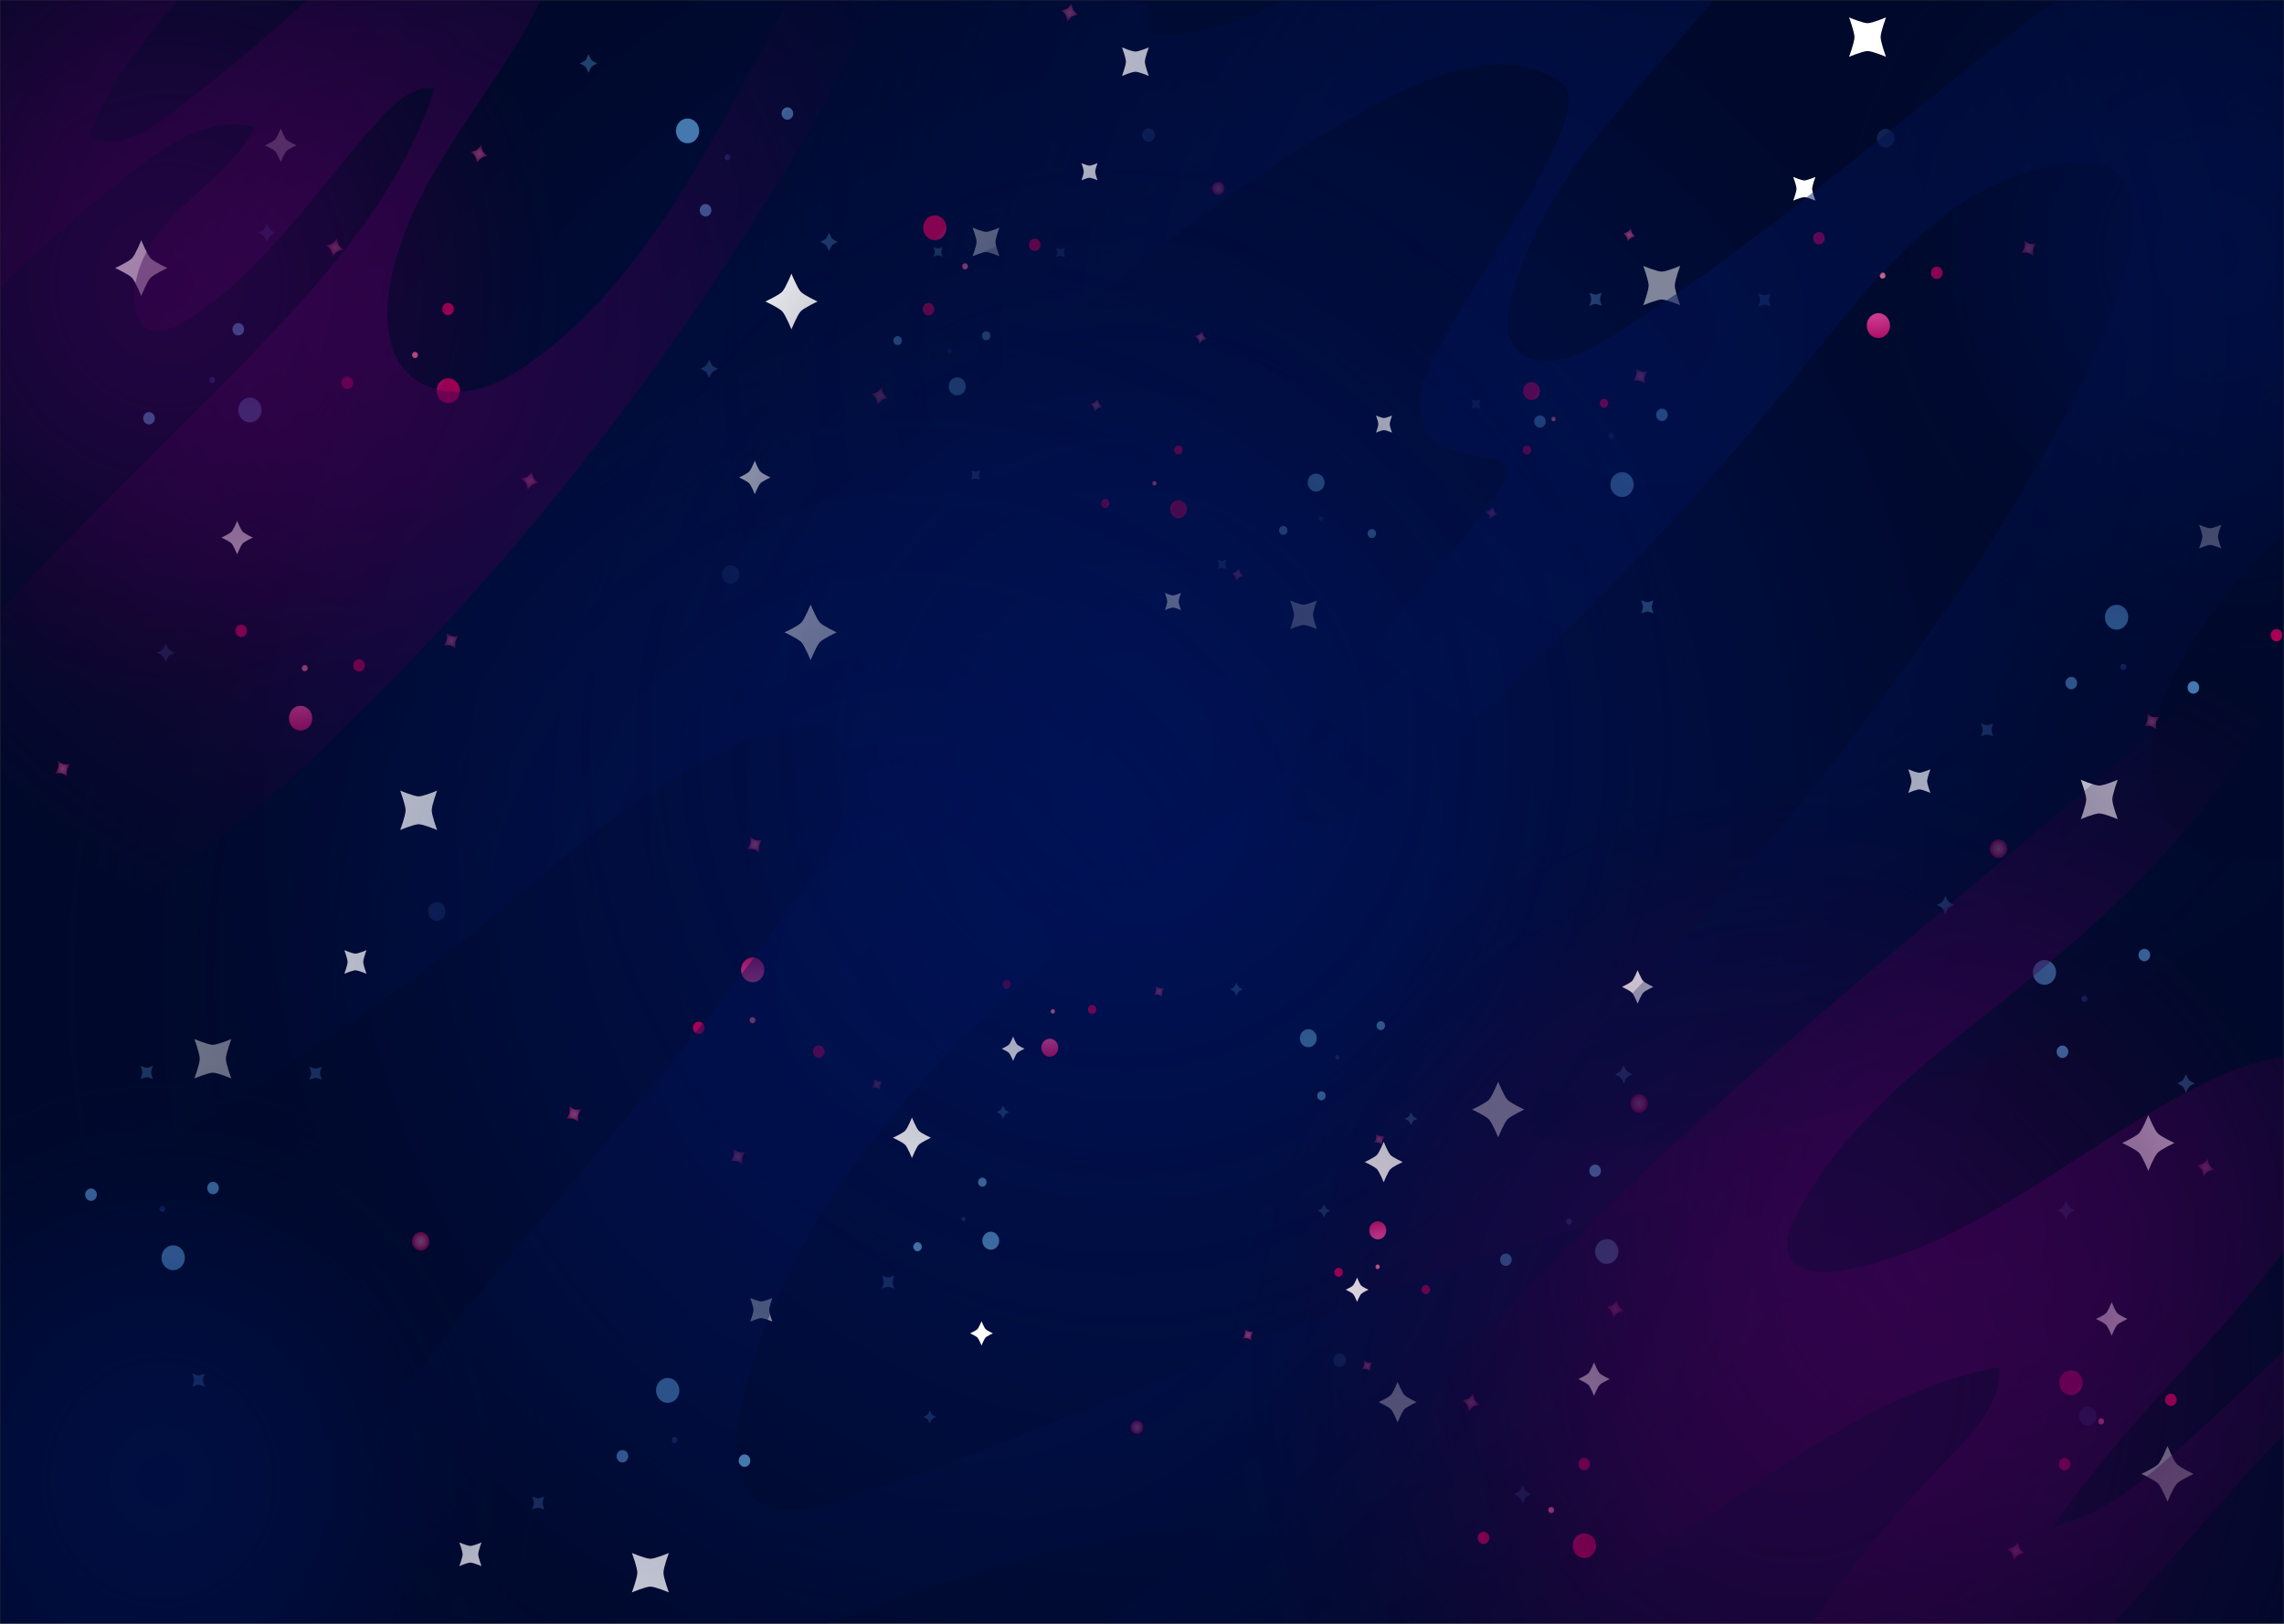 <svg xmlns="http://www.w3.org/2000/svg" width="1440" height="1024" fill="none"><rect width="100%" height="100%" fill="#333333" stroke="none"/><g clip-path="url(#a)"><mask id="b" width="1440" height="1024" x="0" y="0" maskUnits="userSpaceOnUse" style="mask-type:luminance"><path fill="#fff" d="M1440 0H0v1024h1440V0Z"/></mask><g mask="url(#b)"><mask id="c" width="1440" height="1024" x="0" y="0" maskUnits="userSpaceOnUse" style="mask-type:luminance"><path fill="#fff" d="M1440 0H0v1024h1440V0Z"/></mask><g mask="url(#c)"><path fill="url(#d)" d="M1440 0H0v1024h1440V0Z"/></g><path fill="#fff" d="M149.511 328.458s2.208 5.448 3.494 6.82c1.286 1.372 6.394 3.728 6.394 3.728s-5.108 2.355-6.394 3.727c-1.286 1.372-3.494 6.82-3.494 6.82s-2.208-5.448-3.495-6.82c-1.286-1.372-6.393-3.727-6.393-3.727s5.107-2.356 6.393-3.728c1.287-1.372 3.495-6.82 3.495-6.82Z"/><path fill="#fff" d="M176.986 81.121s2.208 5.448 3.494 6.82c1.286 1.372 6.394 3.727 6.394 3.727s-5.108 2.356-6.394 3.728c-1.286 1.372-3.494 6.82-3.494 6.82s-2.208-5.448-3.495-6.82c-1.286-1.372-6.393-3.728-6.393-3.728s5.107-2.355 6.393-3.727c1.287-1.372 3.495-6.82 3.495-6.82Z" opacity=".5"/><path fill="#fff" d="M475.872 290.55s2.208 5.447 3.494 6.82c1.287 1.372 6.394 3.727 6.394 3.727s-5.107 2.355-6.394 3.727c-1.286 1.373-3.494 6.82-3.494 6.82s-2.208-5.447-3.495-6.82c-1.286-1.372-6.393-3.727-6.393-3.727s5.107-2.355 6.393-3.727c1.287-1.373 3.495-6.82 3.495-6.82Zm23.117-117.985s3.686 9.072 5.817 11.366c2.151 2.294 10.656 6.205 10.656 6.205s-8.505 3.933-10.656 6.206c-2.15 2.294-5.817 11.366-5.817 11.366s-3.687-9.072-5.818-11.366c-2.15-2.294-10.656-6.206-10.656-6.206s8.506-3.932 10.656-6.205c2.151-2.294 5.818-11.366 5.818-11.366Zm12.076 208.65s3.687 9.072 5.818 11.366c2.131 2.294 10.656 6.206 10.656 6.206s-8.506 3.932-10.656 6.205c-2.15 2.294-5.818 11.367-5.818 11.367s-3.686-9.073-5.817-11.367c-2.151-2.294-10.656-6.205-10.656-6.205s8.505-3.932 10.656-6.206c2.15-2.294 5.817-11.366 5.817-11.366ZM89.069 151.45s3.686 9.072 5.817 11.366c2.132 2.294 10.656 6.206 10.656 6.206s-8.505 3.932-10.656 6.205c-2.15 2.294-5.817 11.366-5.817 11.366s-3.687-9.072-5.818-11.366c-2.15-2.294-10.656-6.205-10.656-6.205s8.506-3.933 10.656-6.206c2.15-2.294 5.818-11.366 5.818-11.366ZM1005 859.136s2.21 5.448 3.5 6.82c1.29 1.372 6.39 3.727 6.39 3.727s-5.1 2.355-6.39 3.728c-1.29 1.372-3.5 6.819-3.5 6.819s-2.2-5.447-3.49-6.819c-1.29-1.373-6.393-3.728-6.393-3.728s5.103-2.355 6.393-3.727c1.29-1.372 3.49-6.82 3.49-6.82Zm27.48-247.337s2.21 5.448 3.49 6.82c1.29 1.372 6.4 3.727 6.4 3.727s-5.11 2.355-6.4 3.728c-1.28 1.372-3.49 6.819-3.49 6.819s-2.21-5.447-3.49-6.819c-1.29-1.373-6.4-3.728-6.4-3.728s5.11-2.355 6.4-3.727c1.28-1.372 3.49-6.82 3.49-6.82Zm298.87 209.429s2.2 5.447 3.49 6.819c1.29 1.373 6.39 3.728 6.39 3.728s-5.1 2.355-6.39 3.727c-1.29 1.372-3.49 6.82-3.49 6.82s-2.21-5.448-3.5-6.82c-1.28-1.372-6.39-3.727-6.39-3.727s5.11-2.355 6.39-3.728c1.29-1.372 3.5-6.819 3.5-6.819Zm23.11-118.006s3.69 9.073 5.82 11.366c2.15 2.294 10.66 6.206 10.66 6.206s-8.51 3.932-10.66 6.205c-2.15 2.294-5.82 11.367-5.82 11.367s-3.68-9.073-5.81-11.367c-2.15-2.294-10.66-6.205-10.66-6.205s8.51-3.932 10.66-6.206c2.15-2.293 5.81-11.366 5.81-11.366Z"/><path fill="#fff" d="M1366.56 911.893s3.69 9.072 5.82 11.366c2.13 2.294 10.65 6.205 10.65 6.205s-8.5 3.933-10.65 6.206c-2.15 2.294-5.82 11.366-5.82 11.366s-3.69-9.072-5.82-11.366c-2.15-2.294-10.65-6.206-10.65-6.206s8.5-3.932 10.65-6.205c2.15-2.294 5.82-11.366 5.82-11.366ZM944.563 682.127s3.687 9.073 5.818 11.367c2.131 2.294 10.656 6.205 10.656 6.205s-8.506 3.932-10.656 6.206c-2.15 2.293-5.818 11.366-5.818 11.366s-3.686-9.073-5.817-11.366c-2.151-2.294-10.656-6.206-10.656-6.206s8.505-3.932 10.656-6.205c2.15-2.294 5.817-11.367 5.817-11.367Z" opacity=".5"/><path fill="#fff" d="M618.816 833.167s1.594 3.953 2.534 4.957c.941 1.003 4.647 2.703 4.647 2.703s-3.706 1.7-4.647 2.703c-.94 1.004-2.534 4.956-2.534 4.956s-1.594-3.952-2.534-4.956c-.941-1.003-4.647-2.703-4.647-2.703s3.706-1.7 4.647-2.703c.94-1.004 2.534-4.957 2.534-4.957Zm19.93-179.466s1.593 3.953 2.534 4.956c.941 1.004 4.647 2.704 4.647 2.704s-3.706 1.7-4.647 2.703c-.941 1.004-2.534 4.956-2.534 4.956s-1.594-3.952-2.535-4.956c-.94-1.003-4.646-2.703-4.646-2.703s3.706-1.7 4.646-2.704c.941-1.003 2.535-4.956 2.535-4.956Zm216.863 151.962s1.594 3.952 2.535 4.956c.941 1.003 4.646 2.703 4.646 2.703s-3.705 1.7-4.646 2.704c-.941 1.003-2.535 4.956-2.535 4.956s-1.593-3.953-2.534-4.956c-.941-1.004-4.646-2.704-4.646-2.704s3.705-1.7 4.646-2.703c.941-1.004 2.534-4.956 2.534-4.956Zm16.781-85.627s2.669 6.574 4.224 8.253c1.555 1.68 7.738 4.506 7.738 4.506s-6.163 2.847-7.738 4.506c-1.574 1.658-4.224 8.253-4.224 8.253s-2.668-6.574-4.224-8.253c-1.555-1.659-7.737-4.506-7.737-4.506s6.163-2.847 7.737-4.506c1.556-1.659 4.224-8.253 4.224-8.253Z"/><path fill="#fff" d="M881.165 871.445s2.669 6.574 4.224 8.253c1.555 1.659 7.737 4.506 7.737 4.506s-6.163 2.846-7.737 4.505c-1.555 1.659-4.224 8.254-4.224 8.254s-2.669-6.574-4.224-8.254c-1.555-1.659-7.738-4.505-7.738-4.505s6.163-2.847 7.738-4.506c1.555-1.659 4.224-8.253 4.224-8.253Z" opacity=".5"/><path fill="#fff" d="M574.963 704.737s2.669 6.574 4.224 8.254c1.555 1.659 7.738 4.505 7.738 4.505s-6.164 2.847-7.738 4.506c-1.555 1.659-4.224 8.253-4.224 8.253s-2.669-6.574-4.224-8.253c-1.555-1.659-7.738-4.506-7.738-4.506s6.164-2.846 7.738-4.505c1.555-1.659 4.224-8.254 4.224-8.254Zm292.551-431.882s1.478-3.993 1.478-5.407c0-1.413-1.478-5.406-1.478-5.406s3.744 1.577 5.069 1.577c1.324 0 5.068-1.577 5.068-1.577s-1.478 3.993-1.478 5.406c0 1.414 1.478 5.407 1.478 5.407s-3.744-1.577-5.068-1.577c-1.325 0-5.069 1.577-5.069 1.577ZM734.438 384.717s1.479-3.994 1.479-5.407c0-1.413-1.479-5.407-1.479-5.407s3.745 1.577 5.069 1.577c1.325 0 5.069-1.577 5.069-1.577s-1.478 3.994-1.478 5.407c0 1.413 1.478 5.407 1.478 5.407s-3.744-1.577-5.069-1.577c-1.324 0-5.069 1.577-5.069 1.577ZM681.83 113.685s1.479-3.994 1.479-5.407c0-1.413-1.479-5.407-1.479-5.407s3.744 1.577 5.069 1.577c1.325 0 5.069-1.577 5.069-1.577s-1.479 3.994-1.479 5.407c0 1.413 1.479 5.407 1.479 5.407s-3.744-1.577-5.069-1.577c-1.325 0-5.069 1.577-5.069 1.577Z"/><path fill="#fff" d="M613.209 161.587s2.477-6.676 2.477-9.011c0-2.355-2.477-9.011-2.477-9.011s6.26 2.642 8.448 2.642c2.189 0 8.448-2.642 8.448-2.642s-2.476 6.676-2.476 9.011c0 2.355 2.476 9.011 2.476 9.011s-6.259-2.642-8.448-2.642c-2.208 0-8.448 2.642-8.448 2.642Z" opacity=".5"/><path fill="#fff" d="M707.386 47.903s2.477-6.677 2.477-9.011c0-2.335-2.477-9.012-2.477-9.012s6.259 2.642 8.448 2.642c2.208 0 8.448-2.642 8.448-2.642s-2.477 6.677-2.477 9.012c0 2.334 2.477 9.01 2.477 9.01s-6.259-2.641-8.448-2.641-8.448 2.642-8.448 2.642Z"/><path fill="#fff" d="M813.389 396.739s2.476-6.677 2.476-9.011c0-2.335-2.476-9.012-2.476-9.012s6.259 2.642 8.448 2.642c2.188 0 8.448-2.642 8.448-2.642s-2.477 6.677-2.477 9.012c0 2.334 2.477 9.011 2.477 9.011s-6.26-2.642-8.448-2.642c-2.189 0-8.448 2.642-8.448 2.642Zm573.081-50.893s2.05-5.509 2.05-7.455c0-1.945-2.05-7.455-2.05-7.455s5.17 2.192 6.99 2.192c1.82 0 6.99-2.192 6.99-2.192s-2.06 5.51-2.06 7.455c0 1.946 2.06 7.455 2.06 7.455s-5.17-2.192-6.99-2.192c-1.82 0-6.99 2.192-6.99 2.192Z" opacity=".5"/><path fill="#fff" d="M1203.09 500.019s2.06-5.509 2.06-7.454c0-1.946-2.06-7.455-2.06-7.455s5.17 2.191 6.99 2.191c1.82 0 6.99-2.191 6.99-2.191s-2.06 5.509-2.06 7.455c0 1.945 2.06 7.454 2.06 7.454s-5.17-2.191-6.99-2.191c-1.82 0-6.99 2.191-6.99 2.191Zm-72.5-373.514s2.06-5.509 2.06-7.455c0-1.945-2.06-7.454-2.06-7.454s5.17 2.191 6.99 2.191c1.82 0 6.99-2.191 6.99-2.191s-2.05 5.509-2.05 7.454c0 1.946 2.05 7.455 2.05 7.455s-5.17-2.191-6.99-2.191c-1.82 0-6.99 2.191-6.99 2.191Z"/><path fill="#fff" d="M1036.01 192.512s3.42-9.195 3.42-12.431c0-3.236-3.42-12.432-3.42-12.432s8.62 3.646 11.66 3.646c3.03 0 11.65-3.646 11.65-3.646s-3.42 9.196-3.42 12.432c0 3.236 3.42 12.431 3.42 12.431s-8.62-3.645-11.65-3.645c-3.04 0-11.66 3.645-11.66 3.645Z" opacity=".5"/><path fill="#fff" d="M1165.79 35.84s3.41-9.195 3.41-12.431c0-3.236-3.41-12.432-3.41-12.432s8.62 3.646 11.65 3.646c3.03 0 11.65-3.646 11.65-3.646s-3.41 9.196-3.41 12.432c0 3.236 3.41 12.431 3.41 12.431s-8.62-3.645-11.65-3.645c-3.03 0-11.65 3.645-11.65 3.645Zm146.09 480.768s3.42-9.195 3.42-12.431c0-3.236-3.42-12.432-3.42-12.432s8.62 3.646 11.65 3.646c3.04 0 11.66-3.646 11.66-3.646s-3.42 9.196-3.42 12.432c0 3.236 3.42 12.431 3.42 12.431s-8.62-3.645-11.66-3.645c-3.03 0-11.65 3.645-11.65 3.645Z"/><path fill="#fff" d="M472.992 833.434s2.055-5.509 2.055-7.455c0-1.946-2.055-7.455-2.055-7.455s5.165 2.192 6.989 2.192c1.824 0 6.989-2.192 6.989-2.192s-2.055 5.509-2.055 7.455c0 1.946 2.055 7.455 2.055 7.455s-5.165-2.192-6.989-2.192c-1.824 0-6.989 2.192-6.989 2.192Z" opacity=".5"/><path fill="#fff" d="M289.594 987.607s2.054-5.509 2.054-7.455c0-1.945-2.054-7.454-2.054-7.454s5.165 2.191 6.989 2.191c1.824 0 6.988-2.191 6.988-2.191s-2.054 5.509-2.054 7.454c0 1.946 2.054 7.455 2.054 7.455s-5.164-2.191-6.988-2.191c-1.824 0-6.989 2.191-6.989 2.191Zm-72.5-373.514s2.055-5.509 2.055-7.455c0-1.945-2.055-7.455-2.055-7.455s5.165 2.192 6.989 2.192c1.824 0 6.989-2.192 6.989-2.192s-2.055 5.51-2.055 7.455c0 1.946 2.055 7.455 2.055 7.455s-5.165-2.191-6.989-2.191c-1.824 0-6.989 2.191-6.989 2.191Z"/><path fill="#fff" d="M122.534 680.1s3.418-9.195 3.418-12.431c0-3.236-3.418-12.432-3.418-12.432s8.621 3.646 11.655 3.646c3.033 0 11.654-3.646 11.654-3.646s-3.418 9.196-3.418 12.432c0 3.236 3.418 12.431 3.418 12.431s-8.621-3.645-11.654-3.645c-3.034 0-11.655 3.645-11.655 3.645Z" opacity=".5"/><path fill="#fff" d="M252.307 523.428s3.418-9.196 3.418-12.431c0-3.236-3.418-12.432-3.418-12.432s8.621 3.646 11.655 3.646c3.033 0 11.654-3.646 11.654-3.646s-3.418 9.196-3.418 12.432c0 3.235 3.418 12.431 3.418 12.431s-8.621-3.646-11.654-3.646c-3.034 0-11.655 3.646-11.655 3.646ZM398.4 1004.2s3.417-9.2 3.417-12.435c0-3.236-3.417-12.432-3.417-12.432s8.621 3.646 11.654 3.646c3.034 0 11.655-3.646 11.655-3.646s-3.418 9.196-3.418 12.432c0 3.235 3.418 12.435 3.418 12.435s-8.621-3.65-11.655-3.65c-3.033 0-11.654 3.65-11.654 3.65Z"/><path fill="url(#e)" d="M460.723 368.21c3.053 0 5.51-2.642 5.51-5.878s-2.477-5.877-5.51-5.877c-3.034 0-5.511 2.641-5.511 5.877 0 3.236 2.477 5.878 5.511 5.878Z" opacity=".5" style="mix-blend-mode:screen"/><path fill="url(#f)" d="M371.04 45.875s1.228-3.03 1.939-3.788c.71-.758 3.552-2.069 3.552-2.069s-2.842-1.31-3.552-2.068c-.711-.758-1.939-3.79-1.939-3.79s-1.229 3.032-1.94 3.79c-.71.757-3.552 2.068-3.552 2.068s2.842 1.31 3.552 2.069c.711.757 1.94 3.788 1.94 3.788Z" opacity=".5" style="mix-blend-mode:screen"/><path fill="url(#g)" d="M522.701 158.413s1.228-3.031 1.939-3.789c.71-.758 3.552-2.068 3.552-2.068s-2.842-1.311-3.552-2.069c-.711-.758-1.939-3.789-1.939-3.789s-1.229 3.031-1.94 3.789c-.71.758-3.552 2.069-3.552 2.069s2.842 1.31 3.552 2.068c.711.758 1.94 3.789 1.94 3.789Z" opacity=".5" style="mix-blend-mode:screen"/><path fill="url(#h)" d="M447.129 238.408s1.229-3.031 1.94-3.789c.71-.758 3.552-2.068 3.552-2.068s-2.842-1.311-3.552-2.069c-.711-.758-1.94-3.789-1.94-3.789s-1.228 3.031-1.939 3.789c-.71.758-3.552 2.069-3.552 2.069s2.842 1.31 3.552 2.068c.711.758 1.939 3.789 1.939 3.789Z" opacity=".5" style="mix-blend-mode:screen"/><path fill="url(#i)" d="M104.505 417.485s1.229-3.031 1.94-3.789c.71-.758 3.552-2.068 3.552-2.068s-2.842-1.311-3.552-2.069c-.711-.758-1.94-3.789-1.94-3.789s-1.228 3.031-1.939 3.789c-.71.758-3.552 2.069-3.552 2.069s2.842 1.31 3.552 2.068c.711.758 1.939 3.789 1.939 3.789Z" opacity=".5" style="mix-blend-mode:screen"/><path fill="url(#j)" d="M168.192 152.617s1.229-3.031 1.939-3.789c.71-.757 3.552-2.068 3.552-2.068s-2.842-1.311-3.552-2.069c-.71-.757-1.939-3.788-1.939-3.788s-1.229 3.031-1.939 3.788c-.711.758-3.552 2.069-3.552 2.069s2.841 1.311 3.552 2.068c.71.758 1.939 3.789 1.939 3.789Z" opacity=".5" style="mix-blend-mode:screen"/><path fill="url(#k)" d="M135.533 239.616c0 1.086-.826 1.966-1.843 1.966-1.018 0-1.844-.88-1.844-1.966 0-1.085.826-1.966 1.844-1.966 1.017 0 1.843.881 1.843 1.966Zm14.688-35.881c-2.035 0-3.667 1.762-3.667 3.912s1.651 3.912 3.667 3.912 3.667-1.762 3.667-3.912-1.651-3.912-3.667-3.912Zm7.334 46.981c-4.051 0-7.334 3.502-7.334 7.824 0 4.321 3.283 7.823 7.334 7.823s7.335-3.502 7.335-7.823c0-4.322-3.284-7.824-7.335-7.824Zm-63.61 9.134c-2.035 0-3.667 1.762-3.667 3.912s1.651 3.912 3.667 3.912c2.017 0 3.668-1.762 3.668-3.912s-1.651-3.912-3.668-3.912Z" style="mix-blend-mode:screen"/><path fill="url(#l)" d="M456.922 99.39c-.077-1.086.672-2.028 1.67-2.11.998-.082 1.901.717 1.978 1.782.076 1.085-.672 2.027-1.671 2.109-1.017.082-1.901-.717-1.977-1.782Zm-11.77 37.089c2.016-.185 3.514-2.069 3.341-4.24-.173-2.15-1.939-3.747-3.975-3.563-2.016.184-3.513 2.068-3.34 4.239.172 2.151 1.939 3.748 3.974 3.564Zm-11.04-46.142c4.032-.368 7.027-4.157 6.682-8.458-.346-4.3-3.898-7.496-7.93-7.127-4.032.369-7.027 4.157-6.682 8.458.346 4.301 3.898 7.496 7.93 7.127Zm62.65-14.848c2.016-.184 3.513-2.068 3.34-4.239-.172-2.15-1.939-3.748-3.974-3.564-2.016.185-3.514 2.069-3.341 4.24.173 2.15 1.939 3.748 3.975 3.563Z" style="mix-blend-mode:screen"/><path fill="url(#m)" d="M1316.22 898.888c3.05 0 5.51-2.642 5.51-5.878s-2.48-5.878-5.51-5.878c-3.04 0-5.51 2.642-5.51 5.878s2.47 5.878 5.51 5.878Z" opacity=".5" style="mix-blend-mode:screen"/><path fill="url(#n)" d="M1226.53 576.553s1.23-3.031 1.94-3.789c.71-.757 3.56-2.068 3.56-2.068s-2.85-1.311-3.56-2.069c-.71-.757-1.94-3.788-1.94-3.788s-1.22 3.031-1.94 3.788c-.71.758-3.55 2.069-3.55 2.069s2.84 1.311 3.55 2.068c.72.758 1.94 3.789 1.94 3.789Z" opacity=".5" style="mix-blend-mode:screen"/><path fill="url(#o)" d="M1378.2 689.091s1.22-3.031 1.93-3.789 3.56-2.069 3.56-2.069-2.85-1.31-3.56-2.068-1.93-3.789-1.93-3.789-1.23 3.031-1.94 3.789-3.56 2.068-3.56 2.068 2.85 1.311 3.56 2.069 1.94 3.789 1.94 3.789Z" opacity=".5" style="mix-blend-mode:screen"/><path fill="url(#p)" d="M1302.62 769.086s1.23-3.031 1.94-3.789 3.56-2.069 3.56-2.069-2.85-1.31-3.56-2.068-1.94-3.789-1.94-3.789-1.22 3.031-1.94 3.789c-.71.758-3.55 2.068-3.55 2.068s2.84 1.311 3.55 2.069c.72.758 1.94 3.789 1.94 3.789Z" opacity=".5" style="mix-blend-mode:screen"/><path fill="url(#q)" d="M960 948.142s1.229-3.031 1.939-3.789c.711-.757 3.552-2.068 3.552-2.068s-2.841-1.311-3.552-2.069c-.71-.757-1.939-3.788-1.939-3.788s-1.229 3.031-1.939 3.788c-.711.758-3.552 2.069-3.552 2.069s2.841 1.311 3.552 2.068c.71.758 1.939 3.789 1.939 3.789Z" opacity=".5" style="mix-blend-mode:screen"/><path fill="url(#r)" d="M1023.69 683.295s1.22-3.031 1.94-3.789c.71-.758 3.55-2.068 3.55-2.068s-2.84-1.311-3.55-2.069c-.72-.758-1.94-3.789-1.94-3.789s-1.23 3.031-1.94 3.789-3.56 2.069-3.56 2.069 2.85 1.31 3.56 2.068 1.94 3.789 1.94 3.789Z" opacity=".5" style="mix-blend-mode:screen"/><path fill="url(#s)" d="M991.008 770.274c0 1.085-.826 1.966-1.843 1.966-1.018 0-1.844-.881-1.844-1.966 0-1.086.826-1.967 1.844-1.967 1.017 0 1.843.881 1.843 1.967Zm14.692-35.881c-2.04 0-3.67 1.761-3.67 3.911 0 2.151 1.65 3.912 3.67 3.912 2.01 0 3.66-1.761 3.66-3.912 0-2.15-1.65-3.911-3.66-3.911Zm7.33 46.981c-4.05 0-7.33 3.502-7.33 7.823 0 4.321 3.28 7.823 7.33 7.823 4.05 0 7.33-3.502 7.33-7.823 0-4.321-3.28-7.823-7.33-7.823Zm-63.609 9.134c-2.036 0-3.668 1.761-3.668 3.911 0 2.151 1.652 3.912 3.668 3.912s3.667-1.761 3.667-3.912c0-2.15-1.651-3.911-3.667-3.911Z" style="mix-blend-mode:screen"/><path fill="url(#t)" d="M1312.42 630.067c-.08-1.085.67-2.027 1.67-2.109.99-.082 1.9.717 1.97 1.782.08 1.085-.67 2.027-1.67 2.109-1.01.082-1.9-.717-1.97-1.782Zm-11.77 37.09c2.01-.185 3.51-2.069 3.34-4.24-.18-2.15-1.94-3.748-3.98-3.563-2.01.184-3.51 2.068-3.34 4.239.17 2.15 1.94 3.748 3.98 3.564Zm-11.04-46.142c4.03-.368 7.02-4.157 6.68-8.458-.35-4.301-3.9-7.496-7.93-7.127-4.03.369-7.03 4.157-6.68 8.458.34 4.301 3.89 7.496 7.93 7.127Zm62.65-14.848c2.01-.184 3.51-2.068 3.34-4.239-.18-2.151-1.94-3.748-3.98-3.564-2.01.185-3.51 2.069-3.34 4.24.17 2.15 1.94 3.748 3.98 3.563Z" style="mix-blend-mode:screen"/><path fill="url(#u)" d="M844.646 862.003c2.208 0 3.994-1.904 3.994-4.259 0-2.356-1.786-4.26-3.994-4.26s-3.994 1.904-3.994 4.26c0 2.355 1.786 4.259 3.994 4.259Z" opacity=".5" style="mix-blend-mode:screen"/><path fill="url(#v)" d="M779.558 628.122s.884-2.192 1.402-2.745c.518-.553 2.573-1.495 2.573-1.495s-2.055-.942-2.573-1.495c-.518-.553-1.402-2.744-1.402-2.744s-.883 2.191-1.401 2.744c-.519.553-2.573 1.495-2.573 1.495s2.054.942 2.573 1.495c.518.553 1.401 2.745 1.401 2.745Z" opacity=".5" style="mix-blend-mode:screen"/><path fill="url(#w)" d="M889.613 709.776s.883-2.192 1.401-2.745c.519-.553 2.573-1.495 2.573-1.495s-2.054-.942-2.573-1.495c-.518-.553-1.401-2.744-1.401-2.744s-.884 2.191-1.402 2.744c-.518.553-2.573 1.495-2.573 1.495s2.055.942 2.573 1.495c.518.553 1.402 2.745 1.402 2.745Z" opacity=".5" style="mix-blend-mode:screen"/><path fill="url(#x)" d="M834.777 767.816s.883-2.192 1.402-2.745c.518-.552 2.573-1.495 2.573-1.495s-2.055-.942-2.573-1.495c-.519-.553-1.402-2.744-1.402-2.744s-.883 2.191-1.401 2.744c-.519.553-2.573 1.495-2.573 1.495s2.054.943 2.573 1.495c.518.553 1.401 2.745 1.401 2.745Z" opacity=".5" style="mix-blend-mode:screen"/><path fill="url(#y)" d="M586.176 897.761s.883-2.191 1.401-2.744c.519-.553 2.573-1.495 2.573-1.495s-2.054-.942-2.573-1.495c-.518-.553-1.401-2.744-1.401-2.744s-.884 2.191-1.402 2.744c-.518.553-2.573 1.495-2.573 1.495s2.055.942 2.573 1.495c.518.553 1.402 2.744 1.402 2.744Z" opacity=".5" style="mix-blend-mode:screen"/><path fill="url(#z)" d="M632.371 705.577s.883-2.191 1.401-2.744c.519-.553 2.573-1.495 2.573-1.495s-2.054-.942-2.573-1.495c-.518-.553-1.401-2.745-1.401-2.745s-.883 2.192-1.402 2.745c-.518.553-2.573 1.495-2.573 1.495s2.055.942 2.573 1.495c.519.553 1.402 2.744 1.402 2.744Z" opacity=".5" style="mix-blend-mode:screen"/><path fill="url(#A)" d="M608.678 768.696c0 .779-.595 1.414-1.324 1.414-.73 0-1.325-.635-1.325-1.414 0-.778.595-1.413 1.325-1.413.729 0 1.324.635 1.324 1.413Zm10.656-26.03c-1.478 0-2.668 1.27-2.668 2.847s1.19 2.847 2.668 2.847c1.479 0 2.669-1.27 2.669-2.847s-1.19-2.847-2.669-2.847Zm5.319 34.079c-2.938 0-5.319 2.54-5.319 5.673 0 3.134 2.381 5.673 5.319 5.673 2.937 0 5.318-2.539 5.318-5.673 0-3.133-2.381-5.673-5.318-5.673Zm-46.157 6.636c-1.478 0-2.669 1.269-2.669 2.846 0 1.577 1.191 2.847 2.669 2.847s2.669-1.27 2.669-2.847-1.191-2.846-2.669-2.846Z" style="mix-blend-mode:screen"/><path fill="url(#B)" d="M841.881 666.952c-.057-.778.48-1.475 1.21-1.536.73-.062 1.382.512 1.44 1.29.058.778-.48 1.475-1.21 1.536-.729.062-1.382-.512-1.44-1.29Zm-8.544 26.911c1.46-.144 2.554-1.516 2.42-3.072-.116-1.557-1.421-2.724-2.88-2.581-1.46.123-2.554 1.516-2.42 3.072.116 1.557 1.421 2.724 2.88 2.581Zm-8.025-33.485c2.937-.266 5.107-3.011 4.857-6.144-.249-3.134-2.822-5.448-5.76-5.182-2.937.267-5.107 3.011-4.857 6.144.249 3.134 2.822 5.448 5.76 5.182Zm45.465-10.773c1.46-.143 2.554-1.515 2.42-3.072-.135-1.556-1.421-2.724-2.88-2.58-1.46.143-2.554 1.515-2.42 3.072.135 1.556 1.421 2.724 2.88 2.58Z" style="mix-blend-mode:screen"/><path fill="url(#C)" d="M726.95 82.125c-1.555-1.659-4.09-1.659-5.664 0-1.555 1.659-1.555 4.362 0 6.041 1.555 1.66 4.09 1.66 5.664 0 1.574-1.658 1.555-4.362 0-6.041Z" opacity=".5" style="mix-blend-mode:screen"/><path fill="url(#D)" d="M617.932 296.592s-2.073.88-2.822.88c-.749 0-2.822-.88-2.822-.88s.825 2.211.825 3.01c0 .778-.825 3.011-.825 3.011s2.073-.881 2.822-.881c.749 0 2.822.881 2.822.881s-.825-2.233-.825-3.011.825-3.01.825-3.01Z" opacity=".5" style="mix-blend-mode:screen"/><path fill="url(#E)" d="M594.24 155.853s-2.074.881-2.823.881c-.729 0-2.822-.881-2.822-.881s.825 2.212.825 3.01c0 .779-.825 3.011-.825 3.011s2.073-.881 2.822-.881c.749 0 2.823.881 2.823.881s-.826-2.212-.826-3.011c0-.798.826-3.01.826-3.01Z" opacity=".5" style="mix-blend-mode:screen"/><path fill="url(#F)" d="M671.481 156.181s-2.073.88-2.822.88c-.73 0-2.823-.88-2.823-.88s.826 2.212.826 3.01c0 .799-.826 3.011-.826 3.011s2.074-.881 2.823-.881c.729 0 2.822.881 2.822.881s-.825-2.233-.825-3.011.825-3.01.825-3.01Z" opacity=".5" style="mix-blend-mode:screen"/><path fill="url(#G)" d="M933.408 251.802s-2.074.88-2.823.88c-.73 0-2.822-.88-2.822-.88s.825 2.212.825 3.01c0 .799-.825 3.011-.825 3.011s2.073-.881 2.822-.881c.73 0 2.823.881 2.823.881s-.826-2.232-.826-3.011c0-.778.826-3.01.826-3.01Z" opacity=".5" style="mix-blend-mode:screen"/><path fill="url(#H)" d="M773.337 352.85s-2.073.881-2.822.881c-.749 0-2.823-.881-2.823-.881s.826 2.232.826 3.011c0 .778-.826 3.01-.826 3.01s2.074-.88 2.823-.88c.729 0 2.822.88 2.822.88s-.825-2.212-.825-3.01c0-.779.825-3.011.825-3.011Z" opacity=".5" style="mix-blend-mode:screen"/><path fill="url(#I)" d="M831.955 326.083a1.275 1.275 0 0 1 1.882 0 1.49 1.49 0 0 1 0 2.007 1.275 1.275 0 0 1-1.882 0 1.49 1.49 0 0 1 0-2.007Zm-24.787 10.383a2.549 2.549 0 0 0 3.763 0c1.037-1.106 1.037-2.908 0-4.014a2.549 2.549 0 0 0-3.763 0c-1.037 1.106-1.037 2.908 0 4.014Zm18.835-28.119c2.074 2.212 5.453 2.212 7.526 0 2.074-2.212 2.074-5.816 0-8.028-2.073-2.212-5.452-2.212-7.526 0s-2.074 5.816 0 8.028Zm37.037 30.126a2.549 2.549 0 0 0 3.763 0c1.037-1.106 1.037-2.908 0-4.014a2.549 2.549 0 0 0-3.763 0c-1.037 1.106-1.037 2.908 0 4.014Z" style="mix-blend-mode:screen"/><path fill="url(#J)" d="M599.597 222.147c-.48.594-1.306.676-1.882.164a1.493 1.493 0 0 1-.154-2.008c.48-.593 1.306-.675 1.882-.163.557.512.634 1.392.154 2.007Zm23.884-12.575c-1.132-1.004-2.803-.86-3.744.348-.94 1.208-.806 2.99.327 3.994 1.133 1.003 2.803.86 3.744-.348.941-1.209.806-2.991-.327-3.994Zm-16.531 29.716c-2.246-2.027-5.606-1.72-7.507.676-1.901 2.396-1.613 5.98.634 8.008 2.246 2.027 5.606 1.72 7.507-.676 1.901-2.396 1.613-5.98-.634-8.008Zm-39.302-26.665c-1.133-1.003-2.803-.86-3.744.349-.941 1.208-.807 2.99.326 3.993 1.133 1.004 2.803.86 3.744-.348.941-1.208.807-2.99-.326-3.994Z" style="mix-blend-mode:screen"/><path fill="url(#K)" d="M1192.76 83.006c-2.15-2.294-5.64-2.294-7.79 0-2.15 2.293-2.15 6.02 0 8.314 2.15 2.294 5.64 2.294 7.79 0 2.15-2.293 2.15-6.02 0-8.314Z" opacity=".5" style="mix-blend-mode:screen"/><path fill="url(#L)" d="M1042.5 378.573s-2.88 1.208-3.88 1.208c-1.01 0-3.87-1.208-3.87-1.208s1.13 3.072 1.13 4.137c0 1.065-1.13 4.137-1.13 4.137s2.88-1.208 3.87-1.208c1.02 0 3.88 1.208 3.88 1.208s-1.13-3.072-1.13-4.137c0-1.086 1.13-4.137 1.13-4.137Z" opacity=".5" style="mix-blend-mode:screen"/><path fill="url(#M)" d="M1009.86 184.607s-2.88 1.208-3.88 1.208c-.99 0-3.87-1.208-3.87-1.208s1.13 3.072 1.13 4.137c0 1.085-1.13 4.137-1.13 4.137s2.88-1.209 3.87-1.209c1.02 0 3.88 1.209 3.88 1.209s-1.13-3.072-1.13-4.137c0-1.086 1.13-4.137 1.13-4.137Z" opacity=".5" style="mix-blend-mode:screen"/><path fill="url(#N)" d="M1116.33 185.057s-2.88 1.209-3.88 1.209c-1.02 0-3.88-1.209-3.88-1.209s1.13 3.072 1.13 4.137c0 1.086-1.13 4.137-1.13 4.137s2.88-1.208 3.88-1.208c1.02 0 3.88 1.208 3.88 1.208s-1.14-3.072-1.14-4.137c0-1.085 1.14-4.137 1.14-4.137Z" opacity=".5" style="mix-blend-mode:screen"/><path fill="url(#O)" d="M1256.7 456.11s-2.88 1.209-3.88 1.209c-1.02 0-3.88-1.209-3.88-1.209s1.13 3.072 1.13 4.137c0 1.065-1.13 4.137-1.13 4.137s2.88-1.208 3.88-1.208c1.02 0 3.88 1.208 3.88 1.208s-1.14-3.072-1.14-4.137c0-1.085 1.14-4.137 1.14-4.137Z" opacity=".5" style="mix-blend-mode:screen"/><path fill="url(#P)" d="M1337.47 419.226a1.76 1.76 0 0 1 2.59 0c.71.757.71 2.007 0 2.765a1.76 1.76 0 0 1-2.59 0c-.71-.758-.71-2.008 0-2.765Zm-34.17 14.295c1.44 1.536 3.76 1.536 5.18 0 1.44-1.536 1.44-4.014 0-5.53-1.44-1.536-3.76-1.536-5.18 0-1.43 1.536-1.44 4.014 0 5.53Zm25.95-38.748c2.86 3.051 7.51 3.051 10.39 0 2.86-3.052 2.86-8.008 0-11.08-2.86-3.072-7.51-3.052-10.39 0-2.86 3.051-2.86 8.008 0 11.08Zm51.04 41.513c1.44 1.536 3.76 1.536 5.18 0s1.44-4.015 0-5.53c-1.44-1.516-3.76-1.536-5.18 0s-1.44 4.014 0 5.53Z" style="mix-blend-mode:screen"/><path fill="url(#Q)" d="M1017.25 275.968c-.65.819-1.8.922-2.59.225-.77-.696-.86-1.925-.21-2.764.65-.82 1.81-.922 2.59-.226.77.697.87 1.925.21 2.765Zm32.91-17.346c-1.55-1.393-3.86-1.188-5.16.471-1.31 1.658-1.12 4.116.44 5.509 1.56 1.392 3.86 1.188 5.16-.471 1.31-1.659 1.12-4.117-.44-5.509Zm-22.77 40.96c-3.09-2.786-7.74-2.376-10.35.942-2.61 3.297-2.22 8.253.89 11.038 3.11 2.786 7.73 2.376 10.35-.942 2.61-3.297 2.22-8.253-.89-11.038Zm-54.161-36.762c-1.556-1.393-3.86-1.188-5.165.471-1.306 1.659-1.114 4.116.441 5.509 1.556 1.393 3.86 1.188 5.165-.471 1.306-1.659 1.114-4.116-.441-5.509Z" style="mix-blend-mode:screen"/><path fill="url(#R)" d="M279.283 570.593c-2.15-2.293-5.645-2.293-7.795 0-2.151 2.294-2.151 6.022 0 8.315 2.15 2.294 5.645 2.294 7.795 0 2.15-2.293 2.15-6.021 0-8.315Z" opacity=".5" style="mix-blend-mode:screen"/><path fill="url(#S)" d="M129.024 866.161s-2.88 1.208-3.879 1.208c-1.017 0-3.878-1.208-3.878-1.208s1.133 3.072 1.133 4.137c0 1.085-1.133 4.137-1.133 4.137s2.88-1.209 3.878-1.209c1.018 0 3.879 1.209 3.879 1.209s-1.133-3.072-1.133-4.137c0-1.086 1.133-4.137 1.133-4.137Z" opacity=".5" style="mix-blend-mode:screen"/><path fill="url(#T)" d="M96.384 672.195s-2.88 1.208-3.879 1.208c-1.017 0-3.878-1.208-3.878-1.208s1.133 3.072 1.133 4.137c0 1.065-1.133 4.137-1.133 4.137s2.88-1.209 3.878-1.209c1.018 0 3.879 1.209 3.879 1.209s-1.133-3.072-1.133-4.137c0-1.065 1.133-4.137 1.133-4.137Z" opacity=".5" style="mix-blend-mode:screen"/><path fill="url(#U)" d="M202.848 672.645s-2.88 1.209-3.879 1.209c-1.017 0-3.878-1.209-3.878-1.209s1.133 3.072 1.133 4.137c0 1.086-1.133 4.137-1.133 4.137s2.88-1.208 3.878-1.208c1.018 0 3.879 1.208 3.879 1.208s-1.133-3.072-1.133-4.137c0-1.085 1.133-4.137 1.133-4.137Z" opacity=".5" style="mix-blend-mode:screen"/><path fill="url(#V)" d="M563.827 804.434s-2.88 1.208-3.878 1.208c-1.018 0-3.879-1.208-3.879-1.208s1.133 3.072 1.133 4.137c0 1.065-1.133 4.137-1.133 4.137s2.88-1.208 3.879-1.208c1.017 0 3.878 1.208 3.878 1.208s-1.133-3.072-1.133-4.137c0-1.065 1.133-4.137 1.133-4.137Z" opacity=".5" style="mix-blend-mode:screen"/><path fill="url(#W)" d="M343.219 943.698s-2.88 1.208-3.879 1.208c-1.017 0-3.878-1.208-3.878-1.208s1.133 3.072 1.133 4.137c0 1.065-1.133 4.137-1.133 4.137s2.88-1.208 3.878-1.208c1.018 0 3.879 1.208 3.879 1.208s-1.133-3.072-1.133-4.137c0-1.086 1.133-4.137 1.133-4.137Z" opacity=".5" style="mix-blend-mode:screen"/><path fill="url(#X)" d="M423.993 906.814a1.761 1.761 0 0 1 2.592 0c.711.757.711 2.007 0 2.764a1.761 1.761 0 0 1-2.592 0c-.71-.757-.71-2.007 0-2.764Zm-34.176 14.295c1.44 1.536 3.763 1.536 5.184 0 1.44-1.536 1.44-4.014 0-5.53-1.44-1.515-3.763-1.536-5.184 0-1.44 1.536-1.44 4.014 0 5.53Zm25.959-38.748c2.861 3.051 7.507 3.051 10.387 0 2.88-3.052 2.861-8.008 0-11.08-2.861-3.072-7.507-3.052-10.387 0-2.861 3.051-2.861 8.008 0 11.08Zm51.033 41.512c1.44 1.536 3.764 1.536 5.184 0 1.421-1.536 1.44-4.014 0-5.529-1.44-1.516-3.763-1.536-5.184 0-1.42 1.536-1.44 4.014 0 5.529Z" style="mix-blend-mode:screen"/><path fill="url(#Y)" d="M103.776 763.556a1.768 1.768 0 0 1-2.592.225c-.787-.696-.864-1.925-.211-2.765a1.769 1.769 0 0 1 2.592-.225c.768.697.864 1.925.211 2.765Zm32.909-17.347c-1.556-1.392-3.86-1.187-5.165.471-1.306 1.659-1.114 4.117.441 5.51 1.556 1.392 3.86 1.187 5.165-.471 1.306-1.659 1.114-4.117-.441-5.51Zm-22.772 40.96c-3.091-2.785-7.737-2.375-10.348.943-2.612 3.317-2.228 8.253.883 11.038 3.091 2.786 7.737 2.376 10.349-.942 2.611-3.297 2.227-8.253-.884-11.039ZM59.75 750.408c-1.555-1.393-3.86-1.188-5.165.471-1.305 1.659-1.113 4.116.442 5.509 1.555 1.393 3.86 1.188 5.165-.471 1.305-1.659 1.113-4.117-.442-5.509Z" style="mix-blend-mode:screen"/><path fill="url(#Z)" d="M1034.71 690.135c-2.96-.758-5.94 1.188-6.65 4.362-.71 3.175 1.12 6.329 4.09 7.086 2.96.758 5.94-1.187 6.65-4.362.71-3.154-1.12-6.328-4.09-7.086Z" opacity=".5" style="mix-blend-mode:screen"/><path fill="url(#aa)" d="M928.685 878.797s-1.843 2.642-2.707 3.195c-.864.573-3.898 1.126-3.898 1.126s2.477 1.966 2.995 2.888c.519.921 1.056 4.157 1.056 4.157s1.843-2.642 2.707-3.195c.864-.573 3.898-1.126 3.898-1.126s-2.477-1.966-2.995-2.888c-.538-.921-1.056-4.157-1.056-4.157Z" opacity=".5" style="mix-blend-mode:screen"/><path fill="url(#ab)" d="M1019.62 819.753s-1.85 2.642-2.71 3.195c-.87.573-3.9 1.126-3.9 1.126s2.48 1.966 3 2.888c.53.922 1.05 4.157 1.05 4.157s1.85-2.641 2.71-3.194c.86-.574 3.9-1.127 3.9-1.127s-2.48-1.966-3-2.888c-.54-.921-1.05-4.157-1.05-4.157Z" opacity=".5" style="mix-blend-mode:screen"/><path fill="url(#ac)" d="M1391.88 730.583s-1.84 2.642-2.7 3.195c-.87.573-3.9 1.126-3.9 1.126s2.48 1.966 2.99 2.888c.54.922 1.06 4.158 1.06 4.158s1.84-2.642 2.71-3.195c.86-.574 3.9-1.127 3.9-1.127s-2.48-1.966-3-2.887c-.52-.922-1.06-4.158-1.06-4.158Z" opacity=".5" style="mix-blend-mode:screen"/><path fill="url(#ad)" d="M1272.21 972.391s-1.84 2.641-2.71 3.194c-.86.574-3.89 1.127-3.89 1.127s2.47 1.966 2.99 2.888c.54.921 1.06 4.157 1.06 4.157s1.84-2.642 2.7-3.195c.87-.573 3.9-1.126 3.9-1.126s-2.47-1.966-2.99-2.888c-.54-.922-1.06-4.157-1.06-4.157Z" opacity=".5" style="mix-blend-mode:screen"/><path fill="url(#ae)" d="M1322.94 895.877c.23-1.044 1.23-1.7 2.21-1.454.97.246 1.59 1.311 1.36 2.355-.23 1.045-1.23 1.7-2.21 1.454-.98-.245-1.59-1.31-1.36-2.355Zm-22.1 31.253c1.98.512 3.95-.799 4.41-2.888.47-2.089-.74-4.219-2.7-4.711-1.98-.512-3.96.799-4.42 2.888-.48 2.11.75 4.219 2.71 4.711Zm3.11-47.514c3.94 1.004 7.91-1.597 8.85-5.796.94-4.198-1.5-8.438-5.43-9.441-3.94-1.004-7.91 1.597-8.85 5.796-.95 4.198 1.49 8.437 5.43 9.441Zm63.86 6.902c1.98.512 3.95-.799 4.41-2.888.48-2.109-.74-4.219-2.7-4.71-1.98-.512-3.96.798-4.42 2.887-.48 2.11.75 4.219 2.71 4.711Z" style="mix-blend-mode:screen"/><path fill="url(#af)" d="M979.795 952.525c-.153 1.065-1.094 1.802-2.092 1.638-.999-.164-1.69-1.167-1.536-2.232.153-1.065 1.094-1.802 2.092-1.638.999.163 1.69 1.167 1.536 2.232Zm19.546-33.137c-1.997-.327-3.878 1.147-4.186 3.277-.307 2.13 1.075 4.137 3.072 4.465 1.993.327 3.883-1.147 4.183-3.277.31-2.13-1.07-4.137-3.069-4.465Zm.689 47.616c-4.011-.655-7.755 2.294-8.35 6.574-.614 4.281 2.151 8.274 6.163 8.909 4.017.655 7.757-2.294 8.357-6.574.61-4.28-2.16-8.274-6.17-8.909Zm-64.183-1.085c-1.997-.328-3.879 1.147-4.186 3.277-.307 2.129 1.075 4.137 3.072 4.464 1.997.328 3.878-1.147 4.185-3.277.308-2.129-1.075-4.137-3.071-4.464Z" style="mix-blend-mode:screen"/><path fill="url(#ag)" d="M335.328 297.493s-1.843 2.641-2.707 3.194c-.864.574-3.898 1.127-3.898 1.127s2.477 1.966 2.995 2.888c.538.921 1.056 4.157 1.056 4.157s1.844-2.642 2.708-3.195c.864-.573 3.897-1.126 3.897-1.126s-2.477-1.966-2.995-2.888c-.538-.922-1.056-4.157-1.056-4.157Z" opacity=".5" style="mix-blend-mode:screen"/><path fill="url(#ah)" d="M212.371 150.426s-1.843 2.642-2.707 3.195c-.864.573-3.897 1.126-3.897 1.126s2.476 1.966 2.995 2.888c.537.921 1.056 4.157 1.056 4.157s1.843-2.642 2.707-3.195c.864-.573 3.898-1.126 3.898-1.126s-2.477-1.966-2.996-2.888c-.537-.921-1.056-4.157-1.056-4.157Z" opacity=".5" style="mix-blend-mode:screen"/><path fill="url(#ai)" d="M303.322 91.382s-1.844 2.642-2.708 3.195c-.864.573-3.897 1.126-3.897 1.126s2.477 1.966 2.995 2.888c.538.921 1.056 4.157 1.056 4.157s1.843-2.642 2.707-3.195c.864-.573 3.898-1.126 3.898-1.126s-2.477-1.966-2.995-2.888c-.538-.921-1.056-4.157-1.056-4.157Z" opacity=".5" style="mix-blend-mode:screen"/><path fill="url(#aj)" d="M675.59 2.232s-1.843 2.642-2.707 3.195c-.864.574-3.898 1.127-3.898 1.127s2.477 1.966 2.996 2.887c.537.922 1.056 4.158 1.056 4.158s1.843-2.642 2.707-3.195c.864-.573 3.897-1.126 3.897-1.126s-2.476-1.967-2.995-2.888c-.537-.922-1.056-4.158-1.056-4.158Z" opacity=".5" style="mix-blend-mode:screen"/><path fill="url(#ak)" d="M555.898 244.019s-1.843 2.642-2.707 3.195c-.864.574-3.898 1.127-3.898 1.127s2.477 1.966 2.995 2.887c.538.922 1.056 4.158 1.056 4.158s1.843-2.642 2.707-3.195c.864-.574 3.898-1.127 3.898-1.127s-2.477-1.966-2.995-2.887c-.538-.922-1.056-4.158-1.056-4.158Z" opacity=".5" style="mix-blend-mode:screen"/><path fill="url(#al)" d="M606.643 167.527c.231-1.045 1.229-1.7 2.208-1.455.979.246 1.594 1.311 1.364 2.356-.231 1.044-1.229 1.699-2.208 1.454-.98-.246-1.594-1.311-1.364-2.355Zm-22.099 31.252c1.978.512 3.955-.799 4.416-2.888.48-2.109-.749-4.219-2.707-4.71-1.978-.512-3.955.799-4.416 2.888-.48 2.109.749 4.218 2.707 4.71Zm3.111-47.514c3.936 1.004 7.91-1.597 8.851-5.795.94-4.199-1.498-8.438-5.434-9.442-3.936-1.003-7.91 1.598-8.851 5.796-.941 4.199 1.498 8.438 5.434 9.441Zm63.859 6.902c1.977.512 3.955-.799 4.416-2.888.48-2.109-.749-4.218-2.707-4.71-1.978-.512-3.956.799-4.416 2.888-.48 2.109.748 4.219 2.707 4.71Z" style="mix-blend-mode:screen"/><path fill="url(#am)" d="M263.482 224.154c-.154 1.065-1.095 1.802-2.093 1.638-.998-.164-1.69-1.167-1.536-2.232.154-1.065 1.094-1.802 2.093-1.639.998.164 1.689 1.168 1.536 2.233Zm19.545-33.137c-1.996-.328-3.878 1.147-4.185 3.277-.307 2.13 1.075 4.137 3.072 4.464 1.997.328 3.878-1.146 4.185-3.276.308-2.13-1.075-4.137-3.072-4.465Zm.692 47.616c-4.013-.655-7.757 2.294-8.352 6.574-.615 4.28 2.15 8.274 6.163 8.909 4.013.655 7.757-2.294 8.352-6.574.614-4.28-2.151-8.274-6.163-8.909Zm-64.186-1.085c-1.997-.328-3.878 1.146-4.186 3.276-.307 2.13 1.076 4.137 3.072 4.465 1.997.328 3.879-1.147 4.186-3.277.307-2.13-1.075-4.137-3.072-4.464Z" style="mix-blend-mode:screen"/><path fill="url(#an)" d="M768.998 114.627c-2.15-.553-4.3.86-4.819 3.154-.518 2.293.807 4.587 2.957 5.14 2.15.553 4.301-.86 4.819-3.154.519-2.294-.806-4.587-2.957-5.14Z" opacity=".5" style="mix-blend-mode:screen"/><path fill="url(#ao)" d="M781.287 358.236s-1.344 1.905-1.978 2.314c-.634.41-2.842.82-2.842.82s1.786 1.433 2.17 2.109c.384.676.768 3.031.768 3.031s1.344-1.905 1.977-2.314c.634-.41 2.842-.819 2.842-.819s-1.786-1.434-2.17-2.11c-.384-.676-.767-3.031-.767-3.031Z" opacity=".5" style="mix-blend-mode:screen"/><path fill="url(#ap)" d="M692.083 251.515s-1.344 1.905-1.977 2.314c-.634.41-2.842.819-2.842.819s1.786 1.434 2.17 2.11c.384.676.768 3.031.768 3.031s1.344-1.905 1.977-2.314c.634-.41 2.842-.82 2.842-.82s-1.786-1.433-2.17-2.109c-.384-.676-.768-3.031-.768-3.031Z" opacity=".5" style="mix-blend-mode:screen"/><path fill="url(#aq)" d="M758.055 208.671s-1.344 1.904-1.978 2.314c-.634.41-2.842.819-2.842.819s1.786 1.434 2.17 2.11c.384.675.768 3.031.768 3.031s1.344-1.905 1.978-2.315c.633-.409 2.841-.819 2.841-.819s-1.785-1.433-2.169-2.109c-.384-.676-.768-3.031-.768-3.031Z" opacity=".5" style="mix-blend-mode:screen"/><path fill="url(#ar)" d="M1028.18 143.974s-1.34 1.905-1.98 2.315c-.63.409-2.84.819-2.84.819s1.79 1.434 2.17 2.109c.38.676.77 3.031.77 3.031s1.34-1.904 1.98-2.314c.63-.409 2.84-.819 2.84-.819s-1.79-1.434-2.17-2.109c-.39-.676-.77-3.032-.77-3.032Z" opacity=".5" style="mix-blend-mode:screen"/><path fill="url(#as)" d="M941.338 319.427s-1.344 1.904-1.978 2.314c-.634.409-2.822.819-2.822.819s1.785 1.434 2.169 2.11c.384.675.768 3.031.768 3.031s1.344-1.905 1.978-2.315c.633-.409 2.841-.819 2.841-.819s-1.785-1.433-2.169-2.109c-.384-.676-.768-3.031-.768-3.031h-.019Z" opacity=".5" style="mix-blend-mode:screen"/><path fill="url(#at)" d="M978.144 263.926c.173-.758.883-1.229 1.613-1.045.729.185 1.152.942.979 1.721-.173.778-.883 1.228-1.613 1.044-.71-.184-1.152-.942-.979-1.72Zm-16.032 22.671c1.44.369 2.861-.573 3.206-2.109.346-1.516-.537-3.052-1.977-3.42-1.421-.369-2.861.573-3.207 2.109-.345 1.516.538 3.052 1.978 3.42Zm2.246-34.468c2.861.738 5.741-1.147 6.413-4.198.672-3.052-1.075-6.124-3.936-6.84-2.861-.738-5.741 1.146-6.413 4.198-.691 3.052 1.076 6.124 3.936 6.84Zm46.332 4.997c1.44.369 2.86-.573 3.2-2.109.35-1.516-.53-3.052-1.97-3.42-1.44-.369-2.86.573-3.21 2.109-.35 1.536.54 3.052 1.98 3.42Z" style="mix-blend-mode:screen"/><path fill="url(#au)" d="M729.159 305.009c-.116.778-.788 1.31-1.517 1.188-.73-.123-1.229-.84-1.114-1.618.115-.779.787-1.311 1.517-1.188.73.123 1.229.84 1.114 1.618Zm14.169-24.044c-1.459-.225-2.803.84-3.033 2.376-.212 1.556.787 2.99 2.227 3.236 1.459.225 2.803-.84 3.033-2.376.212-1.556-.787-2.99-2.227-3.236Zm.499 34.55c-2.899-.471-5.625 1.659-6.067 4.772-.441 3.092 1.555 6 4.474 6.472 2.899.471 5.625-1.659 6.067-4.772.442-3.093-1.555-6.001-4.474-6.472Zm-46.56-.799c-1.459-.225-2.803.84-3.033 2.376-.231 1.536.787 2.99 2.227 3.236s2.803-.84 3.034-2.376c.211-1.556-.788-2.99-2.228-3.236Z" style="mix-blend-mode:screen"/><path fill="url(#av)" d="M713.395 902.308c1.152 2.007 3.629 2.642 5.51 1.413 1.882-1.229 2.477-3.871 1.325-5.878s-3.629-2.642-5.51-1.413c-1.882 1.229-2.477 3.871-1.325 5.878Z" opacity=".5" style="mix-blend-mode:screen"/><path fill="url(#aw)" d="M866.208 720.773s2.227-.348 2.938-.164c.71.185 2.553 1.557 2.553 1.557s-.326-2.376-.153-3.134c.172-.757 1.459-2.724 1.459-2.724s-2.227.349-2.938.164c-.71-.184-2.553-1.556-2.553-1.556s.326 2.375.153 3.133c-.173.758-1.459 2.724-1.459 2.724Z" opacity=".5" style="mix-blend-mode:screen"/><path fill="url(#ax)" d="M858.547 863.539s2.228-.348 2.938-.163c.71.184 2.554 1.556 2.554 1.556s-.327-2.376-.154-3.133c.173-.758 1.459-2.724 1.459-2.724s-2.227.348-2.937.164c-.711-.185-2.554-1.557-2.554-1.557s.326 2.376.154 3.134c-.173.757-1.46 2.723-1.46 2.723Z" opacity=".5" style="mix-blend-mode:screen"/><path fill="url(#ay)" d="M783.494 844.063s2.227-.348 2.938-.164c.71.184 2.553 1.557 2.553 1.557s-.326-2.376-.153-3.134c.173-.758 1.459-2.724 1.459-2.724s-2.227.348-2.938.164c-.71-.184-2.553-1.556-2.553-1.556s.326 2.375.153 3.133c-.172.758-1.459 2.724-1.459 2.724Z" opacity=".5" style="mix-blend-mode:screen"/><path fill="url(#az)" d="M549.6 686.06s2.227-.348 2.938-.164c.71.184 2.553 1.556 2.553 1.556s-.326-2.375-.153-3.133c.172-.758 1.459-2.724 1.459-2.724s-2.227.348-2.938.164c-.71-.184-2.553-1.557-2.553-1.557s.326 2.376.153 3.134c-.172.758-1.459 2.724-1.459 2.724Z" opacity=".5" style="mix-blend-mode:screen"/><path fill="url(#aA)" d="M727.315 627.507s2.228-.348 2.938-.164c.71.185 2.554 1.557 2.554 1.557s-.327-2.376-.154-3.134c.173-.757 1.459-2.723 1.459-2.723s-2.208.348-2.937.163c-.711-.184-2.554-1.556-2.554-1.556s.326 2.376.154 3.133c-.173.758-1.46 2.724-1.46 2.724Z" opacity=".5" style="mix-blend-mode:screen"/><path fill="url(#aB)" d="M664.474 638.997c-.634.409-1.44.204-1.824-.471-.384-.676-.192-1.536.441-1.946.634-.41 1.44-.205 1.824.471.384.676.192 1.536-.441 1.946Zm26.38-3.933c-.768-1.331-2.4-1.761-3.667-.942-1.248.82-1.651 2.56-.883 3.912.768 1.331 2.4 1.761 3.667.942 1.248-.819 1.651-2.56.883-3.912Zm-24.441 22.672c-1.536-2.683-4.819-3.502-7.335-1.864-2.515 1.639-3.283 5.141-1.747 7.824 1.536 2.682 4.819 3.502 7.335 1.863 2.515-1.638 3.283-5.14 1.747-7.823Zm-29.453-38.482c-.768-1.331-2.4-1.761-3.667-.942-1.248.819-1.651 2.56-.883 3.912.768 1.331 2.4 1.761 3.667.942 1.248-.82 1.651-2.56.883-3.912Z" style="mix-blend-mode:screen"/><path fill="url(#aC)" d="M867.782 797.737c.595-.471 1.421-.328 1.863.307a1.478 1.478 0 0 1-.288 1.987c-.596.471-1.421.327-1.863-.307a1.478 1.478 0 0 1 .288-1.987Zm-25.958 6.308c.864 1.27 2.534 1.536 3.725.594 1.19-.922 1.44-2.704.556-3.973-.864-1.27-2.534-1.536-3.724-.594-1.191.921-1.44 2.703-.557 3.973Zm22.56-24.801c1.747 2.519 5.088 3.051 7.449 1.208 2.362-1.864 2.861-5.427 1.133-7.946-1.728-2.519-5.088-3.052-7.449-1.209-2.362 1.864-2.861 5.428-1.133 7.947Zm32.409 35.676c.864 1.27 2.535 1.536 3.725.594 1.191-.922 1.44-2.704.557-3.973-.864-1.27-2.534-1.536-3.725-.594-1.19.921-1.44 2.703-.557 3.973Z" style="mix-blend-mode:screen"/><path fill="url(#aD)" d="M260.563 785.879c1.594 2.765 4.992 3.625 7.584 1.925 2.592-1.7 3.399-5.325 1.805-8.089-1.594-2.765-4.992-3.625-7.584-1.926-2.592 1.7-3.398 5.325-1.805 8.09Z" opacity=".5" style="mix-blend-mode:screen"/><path fill="url(#aE)" d="M471.149 535.716s3.053-.471 4.032-.225c.979.245 3.514 2.15 3.514 2.15s-.442-3.256-.212-4.301c.231-1.044 2.016-3.748 2.016-3.748s-3.052.471-4.032.226c-.979-.246-3.513-2.151-3.513-2.151s.441 3.257.211 4.301c-.23 1.045-2.016 3.748-2.016 3.748Z" opacity=".5" style="mix-blend-mode:screen"/><path fill="url(#aF)" d="M460.589 732.447s3.053-.471 4.032-.225c.979.245 3.513 2.15 3.513 2.15s-.441-3.256-.211-4.301c.231-1.044 2.016-3.748 2.016-3.748s-3.053.471-4.032.226c-.979-.246-3.513-2.151-3.513-2.151s.441 3.257.211 4.301c-.231 1.044-2.016 3.748-2.016 3.748Z" opacity=".5" style="mix-blend-mode:screen"/><path fill="url(#aG)" d="M357.139 705.597s3.053-.471 4.032-.225c.979.246 3.514 2.151 3.514 2.151s-.442-3.257-.211-4.301c.23-1.045 2.016-3.748 2.016-3.748s-3.053.471-4.032.225c-.98-.246-3.514-2.15-3.514-2.15s.442 3.256.211 4.301c-.23 1.044-2.016 3.747-2.016 3.747Z" opacity=".5" style="mix-blend-mode:screen"/><path fill="url(#aH)" d="M34.81 487.854s3.052-.471 4.032-.225c.979.246 3.513 2.15 3.513 2.15s-.441-3.256-.211-4.3c.23-1.045 2.016-3.748 2.016-3.748s-3.053.471-4.032.225c-.98-.246-3.514-2.15-3.514-2.15s.442 3.256.212 4.3c-.23 1.045-2.016 3.748-2.016 3.748Z" opacity=".5" style="mix-blend-mode:screen"/><path fill="url(#aI)" d="M279.725 407.163s3.052-.471 4.032-.225c.979.245 3.513 2.15 3.513 2.15s-.441-3.256-.211-4.301c.23-1.044 2.016-3.747 2.016-3.747s-3.053.471-4.032.225c-.979-.246-3.514-2.151-3.514-2.151s.442 3.257.212 4.301c-.231 1.045-2.016 3.748-2.016 3.748Z" opacity=".5" style="mix-blend-mode:screen"/><path fill="url(#aJ)" d="M193.133 422.994c-.864.573-1.997.287-2.515-.635-.538-.921-.269-2.13.595-2.683.864-.573 1.997-.286 2.515.635.538.922.269 2.13-.595 2.683Zm36.346-5.427c-1.056-1.843-3.322-2.417-5.05-1.29-1.728 1.126-2.266 3.543-1.21 5.386s3.322 2.416 5.05 1.29c1.728-1.126 2.266-3.543 1.21-5.386Zm-33.696 31.252c-2.112-3.686-6.644-4.833-10.1-2.58-3.456 2.253-4.531 7.086-2.419 10.772 2.112 3.687 6.643 4.834 10.099 2.581 3.456-2.253 4.532-7.086 2.42-10.773Zm-40.589-53.043c-1.056-1.843-3.322-2.417-5.05-1.29-1.728 1.126-2.265 3.543-1.209 5.386s3.321 2.417 5.049 1.29c1.728-1.126 2.266-3.543 1.21-5.386Z" style="mix-blend-mode:screen"/><path fill="url(#aK)" d="M473.338 641.761c.806-.635 1.958-.45 2.573.41.595.86.422 2.089-.384 2.744-.807.635-1.959.451-2.573-.409-.595-.86-.423-2.089.384-2.745Zm-35.789 8.704c1.21 1.741 3.494 2.11 5.126.82 1.632-1.291 1.978-3.728.768-5.469-1.209-1.74-3.494-2.109-5.126-.819-1.632 1.29-1.978 3.728-.768 5.468Zm31.085-34.181c2.4 3.482 7.008 4.219 10.272 1.659 3.264-2.56 3.955-7.475 1.555-10.957-2.4-3.481-7.008-4.219-10.272-1.659-3.264 2.56-3.955 7.476-1.555 10.957Zm44.659 49.173c1.21 1.741 3.494 2.109 5.126.819 1.632-1.29 1.978-3.727.768-5.468-1.209-1.741-3.494-2.11-5.126-.819-1.632 1.29-1.978 3.727-.768 5.468Z" style="mix-blend-mode:screen"/><path fill="url(#aL)" d="M1255.32 538.296c1.59 2.765 4.99 3.625 7.58 1.926 2.59-1.7 3.4-5.325 1.8-8.09-1.59-2.765-4.99-3.625-7.58-1.925s-3.4 5.325-1.8 8.089Z" opacity=".5" style="mix-blend-mode:screen"/><path fill="url(#aM)" d="M1351.89 458.035s3.05-.471 4.03-.225c.98.246 3.52 2.15 3.52 2.15s-.44-3.256-.21-4.3c.23-1.045 2.01-3.748 2.01-3.748s-3.05.471-4.03.225c-.98-.246-3.51-2.15-3.51-2.15s.44 3.256.21 4.301c-.23 1.044-2.02 3.747-2.02 3.747Z" opacity=".5" style="mix-blend-mode:screen"/><path fill="url(#aN)" d="M1029.56 240.292s3.05-.471 4.03-.225c.98.245 3.52 2.15 3.52 2.15s-.44-3.256-.21-4.301c.23-1.044 2.01-3.748 2.01-3.748s-3.05.471-4.03.226c-.98-.246-3.51-2.151-3.51-2.151s.44 3.257.21 4.301c-.23 1.045-2.02 3.748-2.02 3.748Z" opacity=".5" style="mix-blend-mode:screen"/><path fill="url(#aO)" d="M1274.5 159.58s3.05-.471 4.03-.225c.98.246 3.51 2.15 3.51 2.15s-.44-3.256-.21-4.3c.23-1.045 2.02-3.748 2.02-3.748s-3.06.471-4.04.225c-.97-.246-3.51-2.15-3.51-2.15s.44 3.256.21 4.3c-.23 1.045-2.01 3.748-2.01 3.748Z" opacity=".5" style="mix-blend-mode:screen"/><path fill="url(#aP)" d="M1187.88 175.411c-.86.574-1.99.287-2.51-.635-.54-.921-.27-2.129.59-2.682.87-.574 2-.287 2.52.634.54.922.27 2.13-.6 2.683Zm36.35-5.427c-1.06-1.843-3.32-2.416-5.05-1.29s-2.26 3.543-1.21 5.386c1.06 1.843 3.32 2.417 5.05 1.29 1.73-1.126 2.27-3.543 1.21-5.386Zm-33.7 31.253c-2.11-3.687-6.64-4.834-10.09-2.581-3.46 2.253-4.54 7.086-2.42 10.773 2.11 3.686 6.64 4.833 10.1 2.58 3.45-2.253 4.53-7.086 2.41-10.772Zm-40.58-53.044c-1.06-1.843-3.33-2.416-5.05-1.29-1.73 1.127-2.27 3.543-1.21 5.386 1.05 1.844 3.32 2.417 5.05 1.291 1.72-1.127 2.26-3.543 1.21-5.387Z" style="mix-blend-mode:screen"/><path fill="url(#aQ)" d="M1468.09 394.179c.81-.635 1.96-.451 2.57.409.6.86.42 2.089-.38 2.745-.81.634-1.96.45-2.57-.41-.6-.86-.43-2.089.38-2.744Zm-35.79 8.704c1.21 1.74 3.5 2.109 5.13.819s1.97-3.728.77-5.468c-1.21-1.741-3.5-2.11-5.13-.82-1.63 1.291-1.98 3.728-.77 5.469Zm31.09-34.182c2.4 3.482 7 4.219 10.27 1.659 3.26-2.56 3.95-7.475 1.55-10.956-2.4-3.482-7.01-4.219-10.27-1.659-3.26 2.56-3.95 7.475-1.55 10.956Zm44.65 49.173c1.21 1.741 3.5 2.109 5.13.819s1.98-3.727.77-5.468-3.5-2.109-5.13-.819-1.97 3.727-.77 5.468Z" style="mix-blend-mode:screen"/><path fill="url(#aR)" d="M1396.51 436.306c142.86 0 258.66-123.528 258.66-275.907 0-152.379-115.8-275.906-258.66-275.906-142.85 0-258.66 123.527-258.66 275.906 0 152.379 115.81 275.907 258.66 275.907Z" opacity=".5" style="mix-blend-mode:screen"/><path fill="url(#aS)" d="M289.567 374.982c101.014-107.748 101.014-282.442 0-390.19-101.014-107.749-264.79-107.749-365.804 0-101.014 107.748-101.014 282.442 0 390.19 101.014 107.749 264.79 107.749 365.804 0Z" opacity=".5" style="mix-blend-mode:screen"/><path fill="url(#aT)" d="M284.539 1128.69c101.014-107.75 101.014-282.441 0-390.189-101.014-107.749-264.79-107.749-365.804 0-101.014 107.748-101.014 282.439 0 390.189s264.79 107.75 365.804 0Z" opacity=".5" style="mix-blend-mode:screen"/><path fill="url(#aU)" d="M1133.2 1269.53c206.44 0 373.79-178.5 373.79-398.7 0-220.198-167.35-398.705-373.79-398.705-206.433 0-373.783 178.507-373.783 398.705 0 220.2 167.35 398.7 373.783 398.7Z" opacity=".5" style="mix-blend-mode:screen"/><path fill="url(#aV)" d="M974.716 752.181c145.974-155.704 145.974-408.149 0-563.853-145.972-155.704-382.64-155.704-528.612 0-145.973 155.704-145.973 408.149 0 563.853 145.972 155.704 382.64 155.704 528.612 0Z" opacity=".5" style="mix-blend-mode:screen"/><path fill="url(#aW)" d="M-31.354 563.835C231.456 361.001 515.443 184.955 823.45 76.37c57.255-20.193 115.623-38.093 175.604-44.728 43.157-4.772 95.447 1.536 115.717 42.475 7.3 14.725 9.06 31.949 7.85 48.538-5.03 69.284-56.77 122.839-104.73 169.881-64.361 63.14-128.047 127.284-196.821 184.873-70.176 58.758-145.575 110.633-211.335 174.92-65.76 64.287-122.611 143.606-142.771 236.298-4.166 19.17-5.626 42.333 8.102 55.501 14.381 13.804 36.807 8.684 55.258 2.437 203.309-68.669 397.901-173.097 609.117-204.472 14.17-2.109 29.4-3.686 42.07 3.379 25.86 14.459 25.56 54.436 15.74 83.784-16.47 49.316-48.51 90.87-82.5 128.635-83.27 92.529-181.169 168.409-278.494 243.729-6.067-32.56-46.848-38.68-77.875-36.23a1324.317 1324.317 0 0 0-243.725 42.6c-11.501-24.82 12.019-51.12 32.947-67.5 75.725-59.33 151.469-118.64 227.194-177.971-136.032 1.946-261.524 76.291-395.328 102.601-28.781 5.66-58.58 9.06-87.168 2.34-28.57-6.72-56.007-24.95-68.64-53.11-12.519-27.869-8.928-61.518 2.764-89.801 11.693-28.283 30.682-52.285 49.402-75.878 79.181-99.717 169.594-196.26 240.365-302.551 11.328-17.019 20.352-36.926 19.795-57.795-.211-8.048-2.016-16.363-6.912-22.487-10.637-13.312-30.547-10.998-45.85-4.69-51.84 21.34-105.408 58.942-148.012 96.4-57.466 50.503-122.516 93.798-186.029 135.004-27.763 18.022-56.621 35.696-88.589 41.84-31.968 6.144-68.083-1.269-89.76-27.074-28.128-33.464-23.866-85.402-10.426-128C-23.866 529.531 2.131 483.451 36 445.317" opacity=".5" style="mix-blend-mode:screen"/><path fill="url(#aX)" d="M1785.06 297.451c-127.56 89.58-243.61 197.161-373.42 283.014-129.81 85.852-278.78 150.384-431.231 140.39-3.091-.205-6.259-.451-9.043-1.864-14.784-7.475-3.629-31.252 8.467-43.008C1065.68 592.65 1144.32 500.9 1214.44 402.248c34.17-48.067 66.37-97.956 93.23-151.122 11.83-23.409 69.64-140.718 11.37-148.255-27.46-3.543-65.4 13.066-87.69 29.061-38.15 27.402-67.47 66.314-97.44 103.527-63.41 78.684-132.44 152.227-206.281 219.77-24.903 22.774-50.689 45.097-80.372 59.945-6.393 3.195-13.478 6.083-20.352 4.342-20.947-5.345-14.15-39.281-1.555-57.917 34.848-51.549 78.087-95.99 115.239-145.675 37.132-49.705-50.689-4.177-44.871-67.44 3.149-34.263 115.792-176.17 89.261-195.748-31.066-22.917-73.613-9.4-107.674 8.008-96.672 49.397-179.98 123.453-267.206 189.931-87.226 66.478-182.534 127.222-288.634 143.565-7.948 1.229-16.416 2.109-23.692-1.536-20.372-10.22-14.324-42.742-3.629-63.857 36.537-72.13 89.913-132.649 142.675-192.266 82.099-92.774 164.198-185.549 246.317-278.323 38.611-43.622 77.683-87.675 124.665-120.627 47.002-32.973 103.373-54.313 159.226-47.371A2469347.65 2469347.65 0 0 1 753.024-52.429c-17.395 20.91-36.039 47.74-27.495 74.158 53.895 3.502 102.643-30.679 149.319-59.637 66.105-41.001 136.592-74.015 209.622-98.161 18.09-5.98 41.92-9.421 52.25 7.516 7.25 11.899 3.36 27.73-1.9 40.776-41.98 103.854-152.952 166.134-182.04 274.903-2.457 9.154-4.166 19.394-.153 27.893 9.485 20.05 37.824 12.493 56.143 1.414 101.58-61.44 190.54-143.647 286.02-215.368 95.48-71.7 201.47-134.369 317.53-148.07 46.1-5.448 101.2 1.945 124.36 44.81 24.84 46.018-1.75 103.547-30.49 146.903-53.92 81.367-117.29 155.586-188.2 220.447-48.88 44.707-102.24 86.036-137.76 143.339-13.02 21.013-23.64 44.872-23.77 70.062-.13 25.19 12.44 51.692 34.43 60.867 11.9 4.956 25.13 4.526 37.82 3.113 107.96-11.92 203.29-87.02 311.4-97.035 18.07-1.679 38.48-.532 50.96 13.476 13.1 14.705 12.16 39.056 2.82 56.709-9.35 17.675-25.26 30.106-40.93 41.575-95.21 69.693-199.76 124.825-309.49 163.205" opacity=".5" style="mix-blend-mode:screen"/><path fill="url(#aY)" d="M1452.73 374.804c-159.96 152.843-340.86 280.187-493.633 441.181-56.313 59.33-111.878 132.259-108.825 216.635.192 5.53.748 11.33 3.628 15.92 6.221 9.93 19.757 9.85 30.797 7.9 138.393-24.6 237.643-168.059 375.763-194.355 1.36 21.258-14.23 38.933-28.51 53.822-63.84 66.58-126.89 141.683-145.4 234.863-.94 4.75-1.62 10.24 1.28 13.99 3.29 4.22 9.32 4.01 14.4 3.28 74.08-10.8 140.14-56 195.71-109.35 55.56-53.35 103.06-115.586 157.48-170.268 61.61-61.931 132.84-115.179 179.42-190.587-12.96-9.072-30.58-7.147-44.35.472-13.77 7.598-24.56 20.008-35.18 32.071-56.48 64.103-116.44 124.723-179.46 181.453-24.25 21.832-50.22 43.766-81.25 50.852 59.63-88.842 151.26-153.703 192.29-253.829 3.18-7.783 6.04-16.691 3.05-24.556-2.73-7.147-9.64-11.448-16.49-13.988-26.52-9.81-55.8-.573-81.37 11.694-78.99 37.909-147.21 105.472-232.8 119.522-12.39 2.027-28.78.225-32.11-12.657-1.69-6.574 1.02-13.455 3.98-19.517 28.68-59.003 82.17-98.694 132.04-138.527 70.36-56.218 139.41-119.992 176.73-204.902 5.26-11.961 9.87-25.908 4.98-38.032-4.9-12.144-23.85-16.671-29.17-4.751" opacity=".5" style="mix-blend-mode:screen"/><path fill="url(#aZ)" d="M568.627-111.677c-81.043 98.693-123.898 253.911-222.931 331.714-13.613 10.691-27.936 21.156-44.391 25.334-16.435 4.178-35.577.799-46.732-12.739-11.098-13.496-11.847-33.484-8.967-51.179 13.229-80.896 85.882-136.909 108.653-215.347 4.704-16.22 6.182-36.475-5.779-47.678-9.37-8.765-23.463-8.356-35.597-5.304-39.552 9.974-70.618 41.41-101.05 70.144a1285.382 1285.382 0 0 1-105.446 89.375C91.584 83.886 72.365 95.15 56.313 86.057c12.5-34.57 36.27-62.915 59.52-90.46 43.104-51.098 86.4-102.83 118.522-162.427 8.87-16.445 16.954-36.536 9.446-53.74-24.364-.737-46.233 14.951-65.491 30.884C77.779-106.557-3.552-.45-83.943 104.653c-20.448 26.747-41.203 54.006-53.299 86.016-4.646 12.308-8.006 25.641-6.182 38.769 1.824 13.127 9.773 25.927 21.677 29.798 7.238 2.355 15.072 1.249 22.387-.737 38.304-10.466 66.931-43.295 95.424-72.52 28.646-29.389 59.328-56.504 91.718-81.06 21.485-16.302 47.405-32.174 72.826-24.658-10.656 21.054-30.125 34.98-46.752 51.057-16.608 16.077-31.719 38.052-28.685 61.768.595 4.73 2.093 9.605 5.53 12.656 6.739 6.001 16.934 2.192 24.595-2.416 50.073-30.168 83.635-83.026 123.302-127.407 9.543-10.67 21.466-21.708 35.232-20.254-17.28 55.931-54.278 102.277-92.947 144.322-80.218 87.225-171.744 163.39-241.44 260.403-21.1 29.369-40.627 62.178-43.738 99.001-1.344 15.954.826 33.055 10.061 45.691 19.776 27.074 59.367 21.217 89.549 9.298 90.317-35.636 167.77-100.741 237.869-171.193C377.683 297.964 498.029 125.399 586.867-64.041c8.41-17.92 17.165-36.802 32.602-48.21l-50.861.574h.019Z" opacity=".5" style="mix-blend-mode:screen"/></g></g><defs><radialGradient id="d" cx="0" cy="0" r="1" gradientTransform="matrix(611.885 0 0 652.677 720 512)" gradientUnits="userSpaceOnUse"><stop offset=".06" stop-color="#001256"/><stop offset=".96" stop-color="#00092B"/></radialGradient><radialGradient id="e" cx="0" cy="0" r="1" gradientTransform="matrix(431.232 0 0 459.98 309.465 465.9)" gradientUnits="userSpaceOnUse"><stop offset=".06" stop-color="#0A1656"/><stop offset=".89" stop-color="#4478AF"/></radialGradient><radialGradient id="f" cx="0" cy="0" r="1" gradientTransform="matrix(431.232 0 0 459.981 309.465 465.9)" gradientUnits="userSpaceOnUse"><stop offset=".06" stop-color="#0A1656"/><stop offset=".89" stop-color="#4478AF"/></radialGradient><radialGradient id="g" cx="0" cy="0" r="1" gradientTransform="matrix(431.232 0 0 459.981 309.465 465.9)" gradientUnits="userSpaceOnUse"><stop offset=".06" stop-color="#0A1656"/><stop offset=".89" stop-color="#4478AF"/></radialGradient><radialGradient id="h" cx="0" cy="0" r="1" gradientTransform="matrix(431.232 0 0 459.981 309.465 465.9)" gradientUnits="userSpaceOnUse"><stop offset=".06" stop-color="#0A1656"/><stop offset=".89" stop-color="#4478AF"/></radialGradient><radialGradient id="i" cx="0" cy="0" r="1" gradientTransform="matrix(431.232 0 0 459.981 309.465 465.9)" gradientUnits="userSpaceOnUse"><stop offset=".06" stop-color="#0A1656"/><stop offset=".89" stop-color="#4478AF"/></radialGradient><radialGradient id="j" cx="0" cy="0" r="1" gradientTransform="matrix(431.213 0 0 459.96 309.466 465.899)" gradientUnits="userSpaceOnUse"><stop offset=".06" stop-color="#0A1656"/><stop offset=".89" stop-color="#4478AF"/></radialGradient><radialGradient id="k" cx="0" cy="0" r="1" gradientTransform="matrix(33.85 0 0 36.106 127.584 235.705)" gradientUnits="userSpaceOnUse"><stop offset=".06" stop-color="#0A1656"/><stop offset=".89" stop-color="#4478AF"/></radialGradient><radialGradient id="l" cx="0" cy="0" r="1" gradientTransform="rotate(174.818 230.265 61.86) scale(33.866 36.088)" gradientUnits="userSpaceOnUse"><stop offset=".06" stop-color="#0A1656"/><stop offset=".89" stop-color="#4478AF"/></radialGradient><radialGradient id="m" cx="0" cy="0" r="1" gradientTransform="matrix(431.236 0 0 459.98 1164.96 996.577)" gradientUnits="userSpaceOnUse"><stop offset=".06" stop-color="#0A1656"/><stop offset=".89" stop-color="#4478AF"/></radialGradient><radialGradient id="n" cx="0" cy="0" r="1" gradientTransform="matrix(431.23 0 0 459.981 1164.96 996.577)" gradientUnits="userSpaceOnUse"><stop offset=".06" stop-color="#0A1656"/><stop offset=".89" stop-color="#4478AF"/></radialGradient><radialGradient id="o" cx="0" cy="0" r="1" gradientTransform="matrix(431.23 0 0 459.981 1164.96 996.578)" gradientUnits="userSpaceOnUse"><stop offset=".06" stop-color="#0A1656"/><stop offset=".89" stop-color="#4478AF"/></radialGradient><radialGradient id="p" cx="0" cy="0" r="1" gradientTransform="matrix(431.23 0 0 459.981 1164.96 996.578)" gradientUnits="userSpaceOnUse"><stop offset=".06" stop-color="#0A1656"/><stop offset=".89" stop-color="#4478AF"/></radialGradient><radialGradient id="q" cx="0" cy="0" r="1" gradientTransform="matrix(431.23 0 0 459.981 1164.96 996.577)" gradientUnits="userSpaceOnUse"><stop offset=".06" stop-color="#0A1656"/><stop offset=".89" stop-color="#4478AF"/></radialGradient><radialGradient id="r" cx="0" cy="0" r="1" gradientTransform="matrix(431.234 0 0 459.981 1164.94 996.578)" gradientUnits="userSpaceOnUse"><stop offset=".06" stop-color="#0A1656"/><stop offset=".89" stop-color="#4478AF"/></radialGradient><radialGradient id="s" cx="0" cy="0" r="1" gradientTransform="matrix(33.85 0 0 36.106 983.059 766.362)" gradientUnits="userSpaceOnUse"><stop offset=".06" stop-color="#0A1656"/><stop offset=".89" stop-color="#4478AF"/></radialGradient><radialGradient id="t" cx="0" cy="0" r="1" gradientTransform="rotate(174.818 645.974 346.58) scale(33.866 36.088)" gradientUnits="userSpaceOnUse"><stop offset=".06" stop-color="#0A1656"/><stop offset=".89" stop-color="#4478AF"/></radialGradient><radialGradient id="u" cx="0" cy="0" r="1" gradientTransform="matrix(312.903 0 0 333.763 734.879 932.905)" gradientUnits="userSpaceOnUse"><stop offset=".06" stop-color="#0A1656"/><stop offset=".89" stop-color="#4478AF"/></radialGradient><radialGradient id="v" cx="0" cy="0" r="1" gradientTransform="matrix(312.901 0 0 333.764 734.88 932.906)" gradientUnits="userSpaceOnUse"><stop offset=".06" stop-color="#0A1656"/><stop offset=".89" stop-color="#4478AF"/></radialGradient><radialGradient id="w" cx="0" cy="0" r="1" gradientTransform="matrix(312.904 0 0 333.764 734.879 932.906)" gradientUnits="userSpaceOnUse"><stop offset=".06" stop-color="#0A1656"/><stop offset=".89" stop-color="#4478AF"/></radialGradient><radialGradient id="x" cx="0" cy="0" r="1" gradientTransform="matrix(312.904 0 0 333.764 734.879 932.906)" gradientUnits="userSpaceOnUse"><stop offset=".06" stop-color="#0A1656"/><stop offset=".89" stop-color="#4478AF"/></radialGradient><radialGradient id="y" cx="0" cy="0" r="1" gradientTransform="matrix(312.882 0 0 333.741 734.879 932.905)" gradientUnits="userSpaceOnUse"><stop offset=".06" stop-color="#0A1656"/><stop offset=".89" stop-color="#4478AF"/></radialGradient><radialGradient id="z" cx="0" cy="0" r="1" gradientTransform="matrix(312.901 0 0 333.761 734.879 932.904)" gradientUnits="userSpaceOnUse"><stop offset=".06" stop-color="#0A1656"/><stop offset=".89" stop-color="#4478AF"/></radialGradient><radialGradient id="A" cx="0" cy="0" r="1" gradientTransform="matrix(24.557 0 0 26.194 602.899 765.85)" gradientUnits="userSpaceOnUse"><stop offset=".06" stop-color="#0A1656"/><stop offset=".89" stop-color="#4478AF"/></radialGradient><radialGradient id="B" cx="0" cy="0" r="1" gradientTransform="matrix(-24.468 2.219 -2.365 -26.074 847.815 669.396)" gradientUnits="userSpaceOnUse"><stop offset=".06" stop-color="#0A1656"/><stop offset=".89" stop-color="#4478AF"/></radialGradient><radialGradient id="C" cx="0" cy="0" r="1" gradientTransform="matrix(-221.253 -236.007 235.516 -220.793 851.553 114.78)" gradientUnits="userSpaceOnUse"><stop offset=".06" stop-color="#0A1656"/><stop offset=".89" stop-color="#4478AF"/></radialGradient><radialGradient id="D" cx="0" cy="0" r="1" gradientTransform="matrix(-221.257 -236.003 235.513 -220.798 851.567 114.767)" gradientUnits="userSpaceOnUse"><stop offset=".06" stop-color="#0A1656"/><stop offset=".89" stop-color="#4478AF"/></radialGradient><radialGradient id="E" cx="0" cy="0" r="1" gradientTransform="matrix(-221.254 -236.008 235.517 -220.794 851.553 114.78)" gradientUnits="userSpaceOnUse"><stop offset=".06" stop-color="#0A1656"/><stop offset=".89" stop-color="#4478AF"/></radialGradient><radialGradient id="F" cx="0" cy="0" r="1" gradientTransform="matrix(-221.253 -236.007 235.517 -220.794 851.554 114.78)" gradientUnits="userSpaceOnUse"><stop offset=".06" stop-color="#0A1656"/><stop offset=".89" stop-color="#4478AF"/></radialGradient><radialGradient id="G" cx="0" cy="0" r="1" gradientTransform="matrix(-221.254 -236.008 235.517 -220.794 851.553 114.78)" gradientUnits="userSpaceOnUse"><stop offset=".06" stop-color="#0A1656"/><stop offset=".89" stop-color="#4478AF"/></radialGradient><radialGradient id="H" cx="0" cy="0" r="1" gradientTransform="matrix(-221.254 -236.008 235.517 -220.794 851.553 114.78)" gradientUnits="userSpaceOnUse"><stop offset=".06" stop-color="#0A1656"/><stop offset=".89" stop-color="#4478AF"/></radialGradient><radialGradient id="I" cx="0" cy="0" r="1" gradientTransform="matrix(-17.364 -18.522 18.484 -17.328 834.148 332.438)" gradientUnits="userSpaceOnUse"><stop offset=".06" stop-color="#0A1656"/><stop offset=".89" stop-color="#4478AF"/></radialGradient><radialGradient id="J" cx="0" cy="0" r="1" gradientTransform="matrix(-17.812 -19 18.96 -17.775 597.715 217.353)" gradientUnits="userSpaceOnUse"><stop offset=".06" stop-color="#0A1656"/><stop offset=".89" stop-color="#4478AF"/></radialGradient><radialGradient id="K" cx="0" cy="0" r="1" gradientTransform="rotate(-133.152 709.968 -231.568) scale(445.838 444.911)" gradientUnits="userSpaceOnUse"><stop offset=".06" stop-color="#0A1656"/><stop offset=".89" stop-color="#4478AF"/></radialGradient><radialGradient id="L" cx="0" cy="0" r="1" gradientTransform="rotate(-133.152 709.968 -231.568) scale(445.837 444.91)" gradientUnits="userSpaceOnUse"><stop offset=".06" stop-color="#0A1656"/><stop offset=".89" stop-color="#4478AF"/></radialGradient><radialGradient id="M" cx="0" cy="0" r="1" gradientTransform="rotate(-133.152 709.968 -231.568) scale(445.837 444.91)" gradientUnits="userSpaceOnUse"><stop offset=".06" stop-color="#0A1656"/><stop offset=".89" stop-color="#4478AF"/></radialGradient><radialGradient id="N" cx="0" cy="0" r="1" gradientTransform="rotate(-133.152 709.968 -231.568) scale(445.837 444.91)" gradientUnits="userSpaceOnUse"><stop offset=".06" stop-color="#0A1656"/><stop offset=".89" stop-color="#4478AF"/></radialGradient><radialGradient id="O" cx="0" cy="0" r="1" gradientTransform="matrix(-304.932 -325.254 324.577 -304.298 1364.48 128.006)" gradientUnits="userSpaceOnUse"><stop offset=".06" stop-color="#0A1656"/><stop offset=".89" stop-color="#4478AF"/></radialGradient><radialGradient id="P" cx="0" cy="0" r="1" gradientTransform="rotate(-133.152 762.956 -76.379) scale(34.996 34.923)" gradientUnits="userSpaceOnUse"><stop offset=".06" stop-color="#0A1656"/><stop offset=".89" stop-color="#4478AF"/></radialGradient><radialGradient id="Q" cx="0" cy="0" r="1" gradientTransform="matrix(-24.546 -26.183 26.128 -24.495 1014.63 269.389)" gradientUnits="userSpaceOnUse"><stop offset=".06" stop-color="#0A1656"/><stop offset=".89" stop-color="#4478AF"/></radialGradient><radialGradient id="R" cx="0" cy="0" r="1" gradientTransform="rotate(-133.152 358.846 210.115) scale(445.84 444.913)" gradientUnits="userSpaceOnUse"><stop offset=".06" stop-color="#0A1656"/><stop offset=".89" stop-color="#4478AF"/></radialGradient><radialGradient id="S" cx="0" cy="0" r="1" gradientTransform="rotate(-133.152 358.846 210.115) scale(445.839 444.912)" gradientUnits="userSpaceOnUse"><stop offset=".06" stop-color="#0A1656"/><stop offset=".89" stop-color="#4478AF"/></radialGradient><radialGradient id="T" cx="0" cy="0" r="1" gradientTransform="rotate(-133.152 358.846 210.115) scale(445.839 444.912)" gradientUnits="userSpaceOnUse"><stop offset=".06" stop-color="#0A1656"/><stop offset=".89" stop-color="#4478AF"/></radialGradient><radialGradient id="U" cx="0" cy="0" r="1" gradientTransform="rotate(-133.152 358.846 210.115) scale(445.839 444.912)" gradientUnits="userSpaceOnUse"><stop offset=".06" stop-color="#0A1656"/><stop offset=".89" stop-color="#4478AF"/></radialGradient><radialGradient id="V" cx="0" cy="0" r="1" gradientTransform="matrix(-304.93 -325.251 324.576 -304.296 450.986 615.615)" gradientUnits="userSpaceOnUse"><stop offset=".06" stop-color="#0A1656"/><stop offset=".89" stop-color="#4478AF"/></radialGradient><radialGradient id="W" cx="0" cy="0" r="1" gradientTransform="rotate(-133.152 358.846 210.116) scale(445.837 444.91)" gradientUnits="userSpaceOnUse"><stop offset=".06" stop-color="#0A1656"/><stop offset=".89" stop-color="#4478AF"/></radialGradient><radialGradient id="X" cx="0" cy="0" r="1" gradientTransform="rotate(-133.152 411.823 365.3) scale(34.996 34.923)" gradientUnits="userSpaceOnUse"><stop offset=".06" stop-color="#0A1656"/><stop offset=".89" stop-color="#4478AF"/></radialGradient><radialGradient id="Y" cx="0" cy="0" r="1" gradientTransform="matrix(-24.546 -26.183 26.128 -24.495 101.148 756.983)" gradientUnits="userSpaceOnUse"><stop offset=".06" stop-color="#0A1656"/><stop offset=".89" stop-color="#4478AF"/></radialGradient><radialGradient id="Z" cx="0" cy="0" r="1" gradientTransform="matrix(5.51 0 0 5.878 1033.42 695.849)" gradientUnits="userSpaceOnUse"><stop offset=".06" stop-color="#E47E99"/><stop offset=".53" stop-color="#E43D99"/><stop offset=".99" stop-color="#B30058"/></radialGradient><radialGradient id="aa" cx="0" cy="0" r="1" gradientTransform="matrix(5.338 0 0 5.693 927.398 884.49)" gradientUnits="userSpaceOnUse"><stop offset=".06" stop-color="#E47E99"/><stop offset=".53" stop-color="#E43D99"/><stop offset=".99" stop-color="#B30058"/></radialGradient><radialGradient id="ab" cx="0" cy="0" r="1" gradientTransform="matrix(5.338 0 0 5.693 1018.35 825.447)" gradientUnits="userSpaceOnUse"><stop offset=".06" stop-color="#E47E99"/><stop offset=".53" stop-color="#E43D99"/><stop offset=".99" stop-color="#B30058"/></radialGradient><radialGradient id="ac" cx="0" cy="0" r="1" gradientTransform="matrix(5.338 0 0 5.693 1390.62 736.277)" gradientUnits="userSpaceOnUse"><stop offset=".06" stop-color="#E47E99"/><stop offset=".53" stop-color="#E43D99"/><stop offset=".99" stop-color="#B30058"/></radialGradient><radialGradient id="ad" cx="0" cy="0" r="1" gradientTransform="matrix(5.338 0 0 5.693 1270.92 978.084)" gradientUnits="userSpaceOnUse"><stop offset=".06" stop-color="#E47E99"/><stop offset=".53" stop-color="#E43D99"/><stop offset=".99" stop-color="#B30058"/></radialGradient><radialGradient id="ae" cx="0" cy="0" r="1" gradientTransform="matrix(33.581 0 0 35.819 1335.19 895.713)" gradientUnits="userSpaceOnUse"><stop offset=".06" stop-color="#E47E99"/><stop offset=".53" stop-color="#E43D99"/><stop offset=".99" stop-color="#B30058"/></radialGradient><radialGradient id="af" cx="0" cy="0" r="1" gradientTransform="matrix(33.696 0 0 35.942 968.928 950.948)" gradientUnits="userSpaceOnUse"><stop offset=".06" stop-color="#E47E99"/><stop offset=".53" stop-color="#E43D99"/><stop offset=".99" stop-color="#B30058"/></radialGradient><radialGradient id="ag" cx="0" cy="0" r="1" gradientTransform="matrix(5.338 0 0 5.693 334.061 303.186)" gradientUnits="userSpaceOnUse"><stop offset=".06" stop-color="#E47E99"/><stop offset=".53" stop-color="#E43D99"/><stop offset=".99" stop-color="#B30058"/></radialGradient><radialGradient id="ah" cx="0" cy="0" r="1" gradientTransform="matrix(5.338 0 0 5.693 211.104 156.119)" gradientUnits="userSpaceOnUse"><stop offset=".06" stop-color="#E47E99"/><stop offset=".53" stop-color="#E43D99"/><stop offset=".99" stop-color="#B30058"/></radialGradient><radialGradient id="ai" cx="0" cy="0" r="1" gradientTransform="matrix(5.338 0 0 5.693 302.035 97.075)" gradientUnits="userSpaceOnUse"><stop offset=".06" stop-color="#E47E99"/><stop offset=".53" stop-color="#E43D99"/><stop offset=".99" stop-color="#B30058"/></radialGradient><radialGradient id="aj" cx="0" cy="0" r="1" gradientTransform="matrix(5.338 0 0 5.693 674.304 7.926)" gradientUnits="userSpaceOnUse"><stop offset=".06" stop-color="#E47E99"/><stop offset=".53" stop-color="#E43D99"/><stop offset=".99" stop-color="#B30058"/></radialGradient><radialGradient id="ak" cx="0" cy="0" r="1" gradientTransform="matrix(5.338 0 0 5.693 554.631 249.713)" gradientUnits="userSpaceOnUse"><stop offset=".06" stop-color="#E47E99"/><stop offset=".53" stop-color="#E43D99"/><stop offset=".99" stop-color="#B30058"/></radialGradient><radialGradient id="al" cx="0" cy="0" r="1" gradientTransform="matrix(33.581 0 0 35.819 618.874 167.342)" gradientUnits="userSpaceOnUse"><stop offset=".06" stop-color="#E47E99"/><stop offset=".53" stop-color="#E43D99"/><stop offset=".99" stop-color="#B30058"/></radialGradient><radialGradient id="am" cx="0" cy="0" r="1" gradientTransform="matrix(33.696 0 0 35.942 252.634 222.577)" gradientUnits="userSpaceOnUse"><stop offset=".06" stop-color="#E47E99"/><stop offset=".53" stop-color="#E43D99"/><stop offset=".99" stop-color="#B30058"/></radialGradient><radialGradient id="an" cx="0" cy="0" r="1" gradientTransform="matrix(3.994 0 0 4.26 768.077 118.764)" gradientUnits="userSpaceOnUse"><stop offset=".06" stop-color="#E47E99"/><stop offset=".53" stop-color="#E43D99"/><stop offset=".99" stop-color="#B30058"/></radialGradient><radialGradient id="ao" cx="0" cy="0" r="1" gradientTransform="matrix(3.878 0 0 4.137 780.365 362.373)" gradientUnits="userSpaceOnUse"><stop offset=".06" stop-color="#E47E99"/><stop offset=".53" stop-color="#E43D99"/><stop offset=".99" stop-color="#B30058"/></radialGradient><radialGradient id="ap" cx="0" cy="0" r="1" gradientTransform="matrix(3.878 0 0 4.137 691.143 255.652)" gradientUnits="userSpaceOnUse"><stop offset=".06" stop-color="#E47E99"/><stop offset=".53" stop-color="#E43D99"/><stop offset=".99" stop-color="#B30058"/></radialGradient><radialGradient id="aq" cx="0" cy="0" r="1" gradientTransform="matrix(3.878 0 0 4.137 757.133 212.808)" gradientUnits="userSpaceOnUse"><stop offset=".06" stop-color="#E47E99"/><stop offset=".53" stop-color="#E43D99"/><stop offset=".99" stop-color="#B30058"/></radialGradient><radialGradient id="ar" cx="0" cy="0" r="1" gradientTransform="matrix(3.878 0 0 4.137 1027.26 148.111)" gradientUnits="userSpaceOnUse"><stop offset=".06" stop-color="#E47E99"/><stop offset=".53" stop-color="#E43D99"/><stop offset=".99" stop-color="#B30058"/></radialGradient><radialGradient id="as" cx="0" cy="0" r="1" gradientTransform="matrix(3.878 0 0 4.137 940.416 323.564)" gradientUnits="userSpaceOnUse"><stop offset=".06" stop-color="#E47E99"/><stop offset=".53" stop-color="#E43D99"/><stop offset=".99" stop-color="#B30058"/></radialGradient><radialGradient id="at" cx="0" cy="0" r="1" gradientTransform="matrix(24.365 0 0 25.989 987.034 263.803)" gradientUnits="userSpaceOnUse"><stop offset=".06" stop-color="#E47E99"/><stop offset=".53" stop-color="#E43D99"/><stop offset=".99" stop-color="#B30058"/></radialGradient><radialGradient id="au" cx="0" cy="0" r="1" gradientTransform="matrix(24.461 0 0 26.091 721.287 303.862)" gradientUnits="userSpaceOnUse"><stop offset=".06" stop-color="#E47E99"/><stop offset=".53" stop-color="#E43D99"/><stop offset=".99" stop-color="#B30058"/></radialGradient><radialGradient id="av" cx="0" cy="0" r="1" gradientTransform="matrix(3.994 0 0 4.26 716.813 900.076)" gradientUnits="userSpaceOnUse"><stop offset=".06" stop-color="#E47E99"/><stop offset=".53" stop-color="#E43D99"/><stop offset=".99" stop-color="#B30058"/></radialGradient><radialGradient id="aw" cx="0" cy="0" r="1" gradientTransform="matrix(3.398 0 0 3.625 869.606 718.561)" gradientUnits="userSpaceOnUse"><stop offset=".06" stop-color="#E47E99"/><stop offset=".53" stop-color="#E43D99"/><stop offset=".99" stop-color="#B30058"/></radialGradient><radialGradient id="ax" cx="0" cy="0" r="1" gradientTransform="matrix(3.398 0 0 3.625 861.946 861.307)" gradientUnits="userSpaceOnUse"><stop offset=".06" stop-color="#E47E99"/><stop offset=".53" stop-color="#E43D99"/><stop offset=".99" stop-color="#B30058"/></radialGradient><radialGradient id="ay" cx="0" cy="0" r="1" gradientTransform="matrix(3.398 0 0 3.625 786.873 841.831)" gradientUnits="userSpaceOnUse"><stop offset=".06" stop-color="#E47E99"/><stop offset=".53" stop-color="#E43D99"/><stop offset=".99" stop-color="#B30058"/></radialGradient><radialGradient id="az" cx="0" cy="0" r="1" gradientTransform="matrix(3.398 0 0 3.625 552.999 683.848)" gradientUnits="userSpaceOnUse"><stop offset=".06" stop-color="#E47E99"/><stop offset=".53" stop-color="#E43D99"/><stop offset=".99" stop-color="#B30058"/></radialGradient><radialGradient id="aA" cx="0" cy="0" r="1" gradientTransform="matrix(3.398 0 0 3.625 730.714 625.295)" gradientUnits="userSpaceOnUse"><stop offset=".06" stop-color="#E47E99"/><stop offset=".53" stop-color="#E43D99"/><stop offset=".99" stop-color="#B30058"/></radialGradient><radialGradient id="aB" cx="0" cy="0" r="1" gradientTransform="matrix(26.4 0 0 28.16 661.651 642.13)" gradientUnits="userSpaceOnUse"><stop offset=".06" stop-color="#E47E99"/><stop offset=".53" stop-color="#E43D99"/><stop offset=".99" stop-color="#B30058"/></radialGradient><radialGradient id="aC" cx="0" cy="0" r="1" gradientTransform="matrix(26.189 0 0 27.935 871.449 793.129)" gradientUnits="userSpaceOnUse"><stop offset=".06" stop-color="#E47E99"/><stop offset=".53" stop-color="#E43D99"/><stop offset=".99" stop-color="#B30058"/></radialGradient><radialGradient id="aD" cx="0" cy="0" r="1" gradientTransform="matrix(5.51 0 0 5.878 265.248 782.807)" gradientUnits="userSpaceOnUse"><stop offset=".06" stop-color="#E47E99"/><stop offset=".53" stop-color="#E43D99"/><stop offset=".99" stop-color="#B30058"/></radialGradient><radialGradient id="aE" cx="0" cy="0" r="1" gradientTransform="matrix(4.685 0 0 4.997 475.834 532.644)" gradientUnits="userSpaceOnUse"><stop offset=".06" stop-color="#E47E99"/><stop offset=".53" stop-color="#E43D99"/><stop offset=".99" stop-color="#B30058"/></radialGradient><radialGradient id="aF" cx="0" cy="0" r="1" gradientTransform="matrix(4.685 0 0 4.997 465.274 729.375)" gradientUnits="userSpaceOnUse"><stop offset=".06" stop-color="#E47E99"/><stop offset=".53" stop-color="#E43D99"/><stop offset=".99" stop-color="#B30058"/></radialGradient><radialGradient id="aG" cx="0" cy="0" r="1" gradientTransform="matrix(4.685 0 0 4.997 361.824 702.546)" gradientUnits="userSpaceOnUse"><stop offset=".06" stop-color="#E47E99"/><stop offset=".53" stop-color="#E43D99"/><stop offset=".99" stop-color="#B30058"/></radialGradient><radialGradient id="aH" cx="0" cy="0" r="1" gradientTransform="matrix(4.685 0 0 4.997 39.494 484.803)" gradientUnits="userSpaceOnUse"><stop offset=".06" stop-color="#E47E99"/><stop offset=".53" stop-color="#E43D99"/><stop offset=".99" stop-color="#B30058"/></radialGradient><radialGradient id="aI" cx="0" cy="0" r="1" gradientTransform="matrix(4.685 0 0 4.997 284.409 404.091)" gradientUnits="userSpaceOnUse"><stop offset=".06" stop-color="#E47E99"/><stop offset=".53" stop-color="#E43D99"/><stop offset=".99" stop-color="#B30058"/></radialGradient><radialGradient id="aJ" cx="0" cy="0" r="1" gradientTransform="matrix(36.384 0 0 38.81 189.216 427.315)" gradientUnits="userSpaceOnUse"><stop offset=".06" stop-color="#E47E99"/><stop offset=".53" stop-color="#E43D99"/><stop offset=".99" stop-color="#B30058"/></radialGradient><radialGradient id="aK" cx="0" cy="0" r="1" gradientTransform="matrix(36.096 0 0 38.502 478.368 635.433)" gradientUnits="userSpaceOnUse"><stop offset=".06" stop-color="#E47E99"/><stop offset=".53" stop-color="#E43D99"/><stop offset=".99" stop-color="#B30058"/></radialGradient><radialGradient id="aL" cx="0" cy="0" r="1" gradientTransform="matrix(5.51 0 0 5.878 1260.02 535.224)" gradientUnits="userSpaceOnUse"><stop offset=".06" stop-color="#E47E99"/><stop offset=".53" stop-color="#E43D99"/><stop offset=".99" stop-color="#B30058"/></radialGradient><radialGradient id="aM" cx="0" cy="0" r="1" gradientTransform="matrix(4.685 0 0 4.997 1356.58 454.963)" gradientUnits="userSpaceOnUse"><stop offset=".06" stop-color="#E47E99"/><stop offset=".53" stop-color="#E43D99"/><stop offset=".99" stop-color="#B30058"/></radialGradient><radialGradient id="aN" cx="0" cy="0" r="1" gradientTransform="matrix(4.685 0 0 4.997 1034.25 237.22)" gradientUnits="userSpaceOnUse"><stop offset=".06" stop-color="#E47E99"/><stop offset=".53" stop-color="#E43D99"/><stop offset=".99" stop-color="#B30058"/></radialGradient><radialGradient id="aO" cx="0" cy="0" r="1" gradientTransform="matrix(4.685 0 0 4.997 1279.16 156.529)" gradientUnits="userSpaceOnUse"><stop offset=".06" stop-color="#E47E99"/><stop offset=".53" stop-color="#E43D99"/><stop offset=".99" stop-color="#B30058"/></radialGradient><radialGradient id="aP" cx="0" cy="0" r="1" gradientTransform="matrix(36.384 0 0 38.81 1183.99 179.733)" gradientUnits="userSpaceOnUse"><stop offset=".06" stop-color="#E47E99"/><stop offset=".53" stop-color="#E43D99"/><stop offset=".99" stop-color="#B30058"/></radialGradient><radialGradient id="aQ" cx="0" cy="0" r="1" gradientTransform="matrix(36.096 0 0 38.502 1473.12 387.85)" gradientUnits="userSpaceOnUse"><stop offset=".06" stop-color="#E47E99"/><stop offset=".53" stop-color="#E43D99"/><stop offset=".99" stop-color="#B30058"/></radialGradient><radialGradient id="aR" cx="0" cy="0" r="1" gradientTransform="matrix(258.662 0 0 275.907 1396.51 160.399)" gradientUnits="userSpaceOnUse"><stop offset=".06" stop-color="#001256"/><stop offset=".24" stop-color="#001153" stop-opacity=".94"/><stop offset=".44" stop-color="#00104C" stop-opacity=".78"/><stop offset=".66" stop-color="#000D40" stop-opacity=".51"/><stop offset=".89" stop-color="#000A30" stop-opacity=".13"/><stop offset=".96" stop-color="#00092B" stop-opacity="0"/></radialGradient><radialGradient id="aS" cx="0" cy="0" r="1" gradientTransform="matrix(258.662 0 0 275.907 106.665 179.873)" gradientUnits="userSpaceOnUse"><stop offset=".06" stop-color="#430056"/><stop offset=".24" stop-color="#410053" stop-opacity=".94"/><stop offset=".44" stop-color="#3B004C" stop-opacity=".78"/><stop offset=".66" stop-color="#320040" stop-opacity=".51"/><stop offset=".89" stop-color="#250030" stop-opacity=".13"/><stop offset=".96" stop-color="#21002B" stop-opacity="0"/></radialGradient><radialGradient id="aT" cx="0" cy="0" r="1" gradientTransform="matrix(258.662 0 0 275.907 101.635 933.586)" gradientUnits="userSpaceOnUse"><stop offset=".06" stop-color="#001256"/><stop offset=".24" stop-color="#001153" stop-opacity=".94"/><stop offset=".44" stop-color="#00104C" stop-opacity=".78"/><stop offset=".66" stop-color="#000D40" stop-opacity=".51"/><stop offset=".89" stop-color="#000A30" stop-opacity=".13"/><stop offset=".96" stop-color="#00092B" stop-opacity="0"/></radialGradient><radialGradient id="aU" cx="0" cy="0" r="1" gradientTransform="matrix(373.786 0 0 398.705 1133.2 870.83)" gradientUnits="userSpaceOnUse"><stop offset=".06" stop-color="#430056"/><stop offset=".24" stop-color="#410053" stop-opacity=".94"/><stop offset=".44" stop-color="#3B004C" stop-opacity=".78"/><stop offset=".66" stop-color="#320040" stop-opacity=".51"/><stop offset=".89" stop-color="#250030" stop-opacity=".13"/><stop offset=".96" stop-color="#21002B" stop-opacity="0"/></radialGradient><radialGradient id="aV" cx="0" cy="0" r="1" gradientTransform="matrix(373.786 0 0 398.705 710.409 470.271)" gradientUnits="userSpaceOnUse"><stop offset=".06" stop-color="#001256"/><stop offset=".24" stop-color="#001153" stop-opacity=".94"/><stop offset=".44" stop-color="#00104C" stop-opacity=".78"/><stop offset=".66" stop-color="#000D40" stop-opacity=".51"/><stop offset=".89" stop-color="#000A30" stop-opacity=".13"/><stop offset=".96" stop-color="#00092B" stop-opacity="0"/></radialGradient><radialGradient id="aW" cx="0" cy="0" r="1" gradientTransform="matrix(590.592 0 0 629.965 576.633 619.131)" gradientUnits="userSpaceOnUse"><stop offset=".06" stop-color="#001256"/><stop offset=".24" stop-color="#001153" stop-opacity=".94"/><stop offset=".44" stop-color="#00104C" stop-opacity=".78"/><stop offset=".66" stop-color="#000D40" stop-opacity=".51"/><stop offset=".89" stop-color="#000A30" stop-opacity=".13"/><stop offset=".96" stop-color="#00092B" stop-opacity="0"/></radialGradient><radialGradient id="aX" cx="0" cy="0" r="1" gradientTransform="matrix(636.211 0 0 678.625 1042.6 205.373)" gradientUnits="userSpaceOnUse"><stop offset=".06" stop-color="#001256"/><stop offset=".24" stop-color="#001153" stop-opacity=".94"/><stop offset=".44" stop-color="#00104C" stop-opacity=".78"/><stop offset=".66" stop-color="#000D40" stop-opacity=".51"/><stop offset=".89" stop-color="#000A30" stop-opacity=".13"/><stop offset=".96" stop-color="#00092B" stop-opacity="0"/></radialGradient><radialGradient id="aY" cx="0" cy="0" r="1" gradientTransform="matrix(382.31 0 0 407.798 1242.49 771.604)" gradientUnits="userSpaceOnUse"><stop offset=".06" stop-color="#430056"/><stop offset=".24" stop-color="#410053" stop-opacity=".94"/><stop offset=".44" stop-color="#3B004C" stop-opacity=".78"/><stop offset=".66" stop-color="#320040" stop-opacity=".51"/><stop offset=".89" stop-color="#250030" stop-opacity=".13"/><stop offset=".96" stop-color="#21002B" stop-opacity="0"/></radialGradient><radialGradient id="aZ" cx="0" cy="0" r="1" gradientTransform="matrix(388.954 0 0 414.884 237.773 201.912)" gradientUnits="userSpaceOnUse"><stop offset=".06" stop-color="#430056"/><stop offset=".24" stop-color="#410053" stop-opacity=".94"/><stop offset=".44" stop-color="#3B004C" stop-opacity=".78"/><stop offset=".66" stop-color="#320040" stop-opacity=".51"/><stop offset=".89" stop-color="#250030" stop-opacity=".13"/><stop offset=".96" stop-color="#21002B" stop-opacity="0"/></radialGradient><clipPath id="a"><path fill="#fff" d="M0 0h1440v1024H0z"/></clipPath></defs></svg>